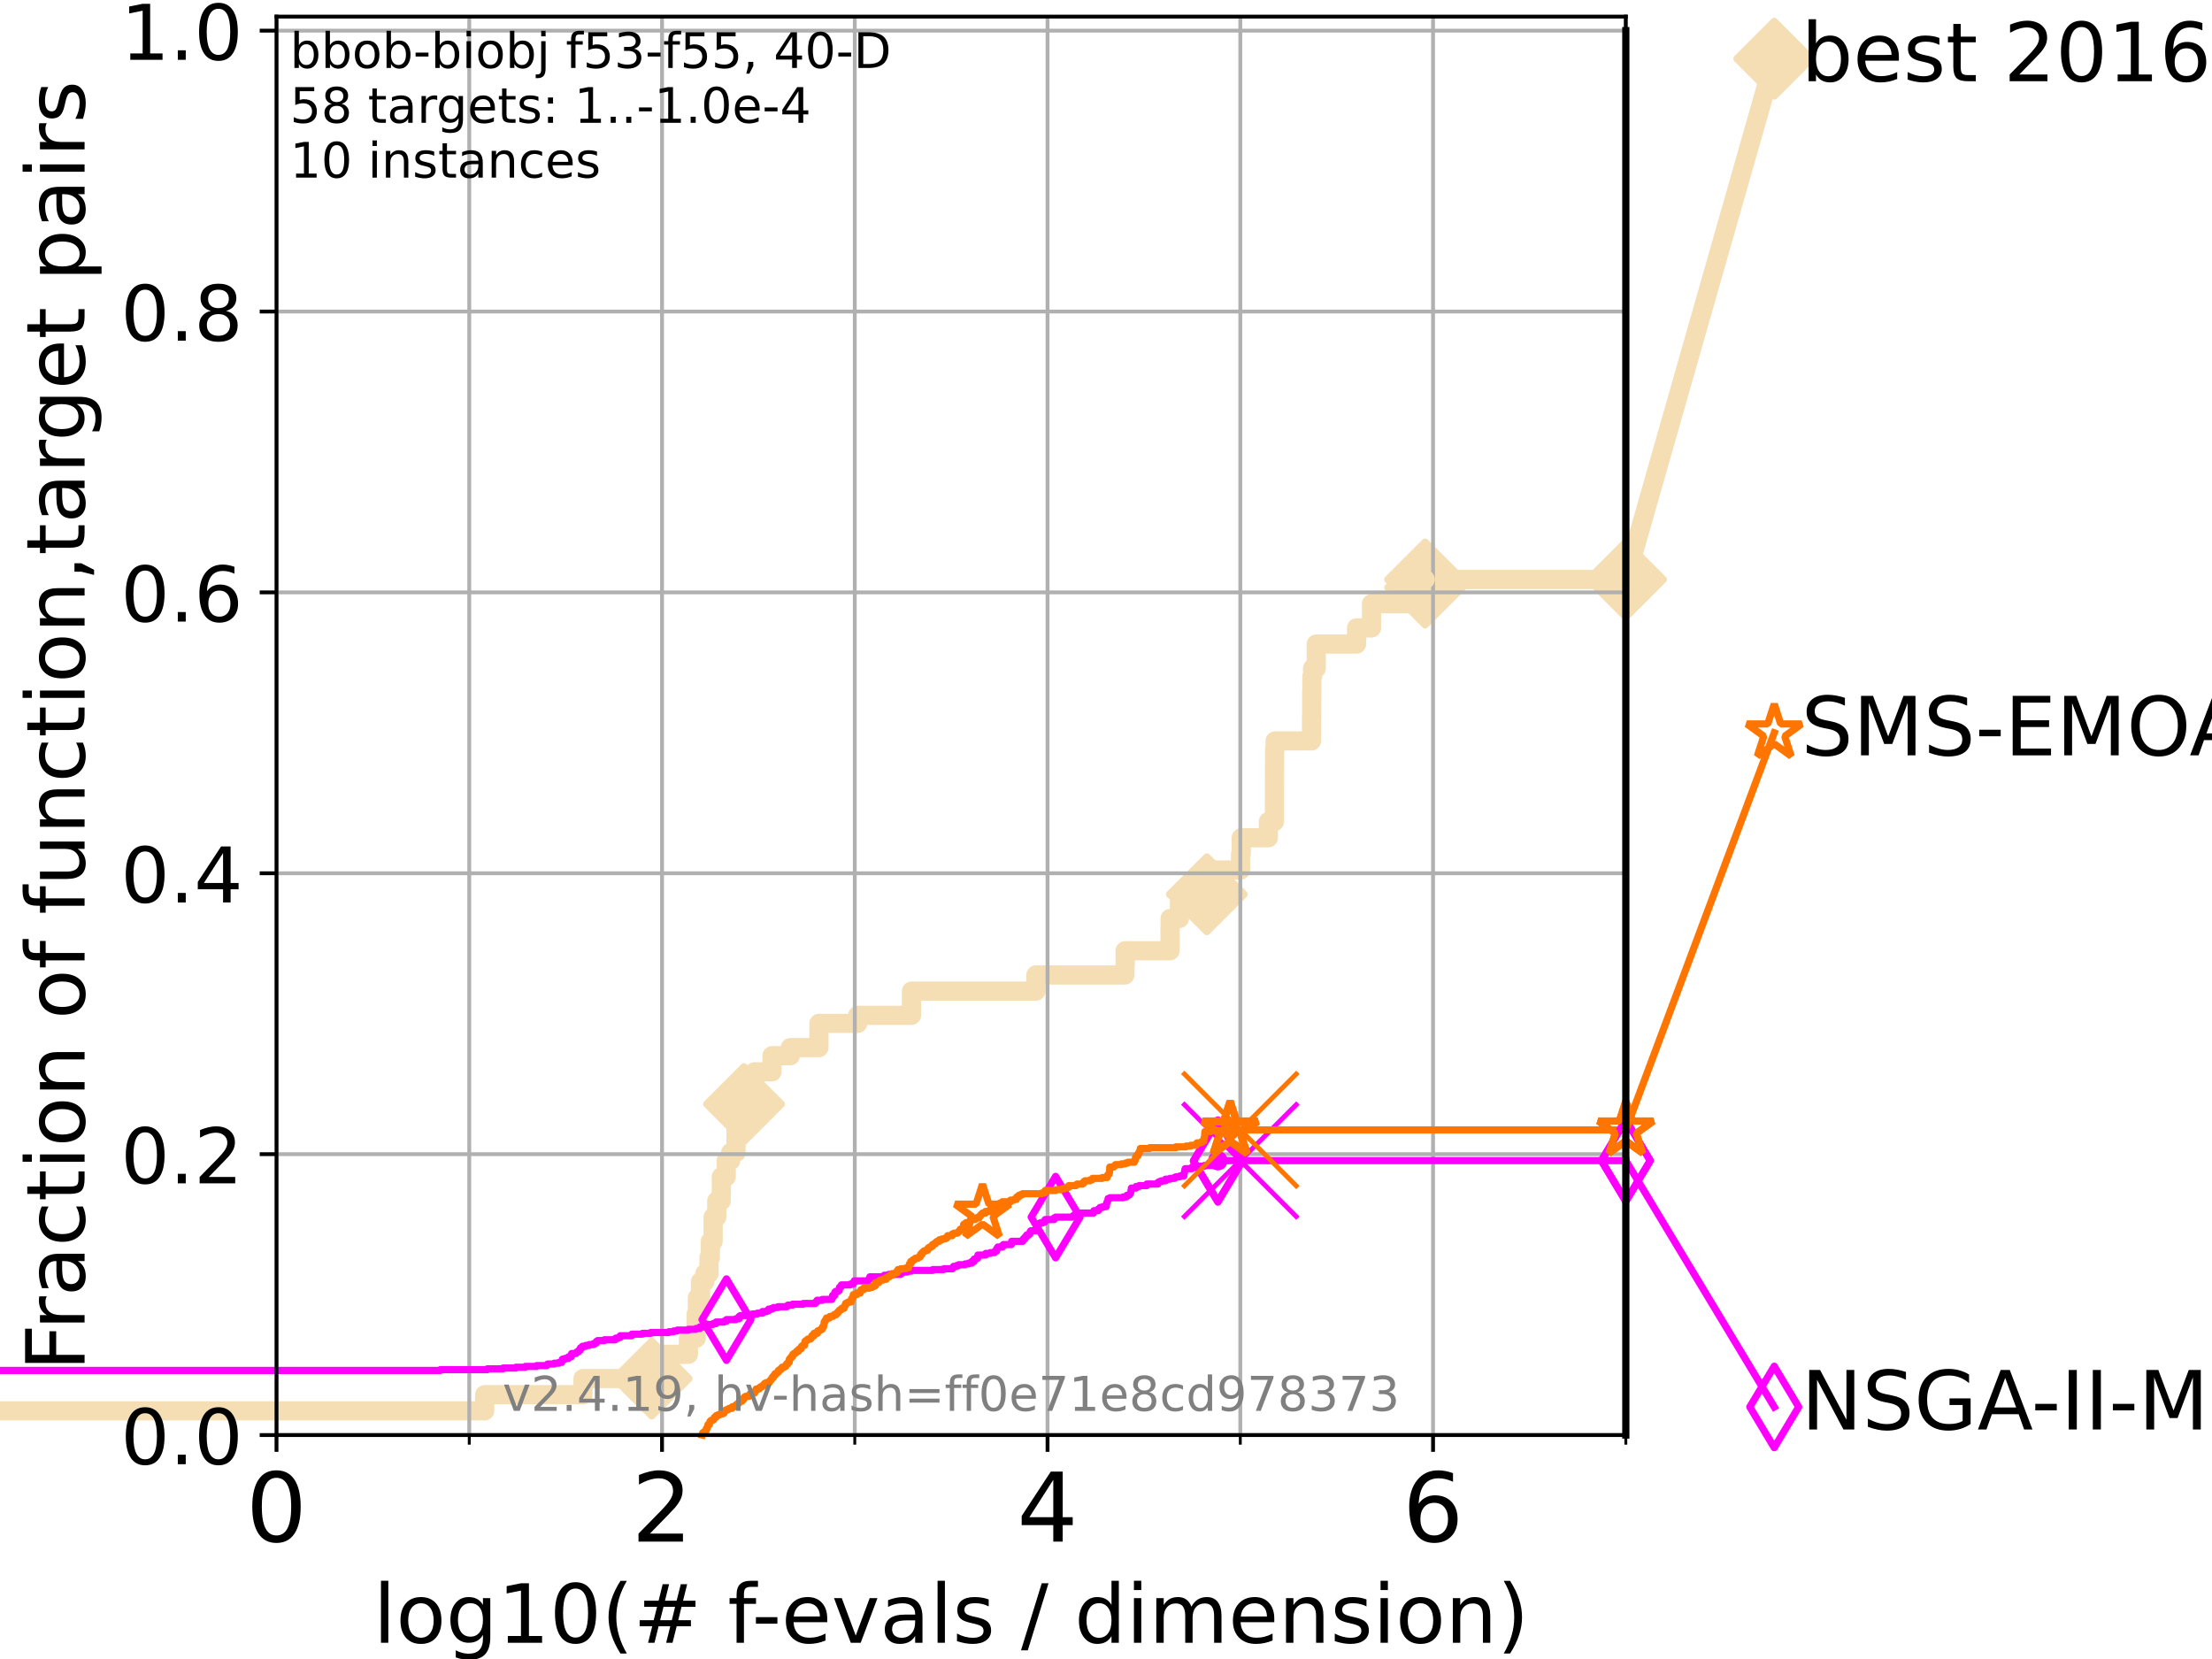 <?xml version="1.0" encoding="utf-8" standalone="no"?>
<!DOCTYPE svg PUBLIC "-//W3C//DTD SVG 1.1//EN"
  "http://www.w3.org/Graphics/SVG/1.1/DTD/svg11.dtd">
<!-- Created with matplotlib (https://matplotlib.org/) -->
<svg height="345.6pt" version="1.1" viewBox="0 0 460.8 345.6" width="460.8pt" xmlns="http://www.w3.org/2000/svg" xmlns:xlink="http://www.w3.org/1999/xlink">
 <defs>
  <style type="text/css">*{stroke-linecap:butt;stroke-linejoin:round;}</style>
 </defs>
 <g id="figure_1">
  <g id="patch_1">
   <path d="M 0 345.6 
L 460.8 345.6 
L 460.8 0 
L 0 0 
z
" style="fill:#ffffff;"/>
  </g>
  <g id="axes_1">
   <g id="patch_2">
    <path d="M 57.6 298.944 
L 338.688 298.944 
L 338.688 3.456 
L 57.6 3.456 
z
" style="fill:#ffffff;"/>
   </g>
   <g id="line2d_1">
    <path d="M -1 293.9 
L 100.971 293.9 
L 100.971 290.537 
L 121.456 290.537 
L 121.456 287.174 
L 135.756 287.174 
L 135.756 285.493 
L 136.509 285.493 
L 136.509 282.13 
L 143.414 282.13 
L 143.414 278.767 
L 145.034 278.767 
L 145.034 273.723 
L 145.273 273.723 
L 145.273 270.36 
L 145.932 270.36 
L 145.932 266.998 
L 146.828 266.998 
L 146.828 265.316 
L 147.693 265.316 
L 147.693 261.953 
L 147.986 261.953 
L 147.986 258.591 
L 148.554 258.591 
L 148.554 253.546 
L 149.314 253.546 
L 149.314 250.184 
L 150.235 250.184 
L 150.235 248.502 
L 150.274 248.502 
L 150.274 245.139 
L 151.288 245.139 
L 151.288 241.777 
L 152.207 241.777 
L 152.207 240.095 
L 153.325 240.095 
L 153.325 235.051 
L 153.445 235.051 
L 153.445 230.007 
L 154.987 230.007 
L 154.987 228.325 
L 157.202 228.325 
L 157.202 223.281 
L 160.819 223.281 
L 160.819 219.919 
L 164.643 219.919 
L 164.643 218.237 
L 170.599 218.237 
L 170.599 213.193 
L 178.663 213.193 
L 178.663 211.512 
L 189.877 211.512 
L 189.877 206.467 
L 215.8 206.467 
L 215.8 203.105 
L 234.334 203.105 
L 234.334 201.423 
L 234.385 201.423 
L 234.385 198.06 
L 243.745 198.06 
L 243.745 193.016 
L 243.756 193.016 
L 243.756 191.335 
L 245.694 191.335 
L 245.694 187.972 
L 248.319 187.972 
L 248.319 186.291 
L 251.407 186.291 
L 251.407 182.928 
L 251.426 182.928 
L 251.426 181.246 
L 258.433 181.246 
L 258.433 177.884 
L 258.572 177.884 
L 258.572 174.521 
L 264.226 174.521 
L 264.226 171.158 
L 265.49 171.158 
L 265.49 166.114 
L 265.497 166.114 
L 265.497 162.751 
L 265.504 162.751 
L 265.504 159.388 
L 265.516 159.388 
L 265.516 156.026 
L 265.624 156.026 
L 265.624 154.344 
L 273.214 154.344 
L 273.214 149.3 
L 273.245 149.3 
L 273.245 144.256 
L 273.291 144.256 
L 273.291 140.893 
L 273.438 140.893 
L 273.438 139.212 
L 274.2 139.212 
L 274.2 134.167 
L 282.602 134.167 
L 282.602 130.805 
L 285.714 130.805 
L 285.714 125.761 
L 296.767 125.761 
L 296.767 122.398 
L 296.875 122.398 
L 296.875 120.716 
L 338.688 120.716 
" style="fill:none;stroke:#f5deb3;stroke-linecap:square;stroke-width:4;"/>
   </g>
   <g id="line2d_2">
    <defs>
     <path d="M 0 7.778 
L 7.778 0 
L 0 -7.778 
L -7.778 0 
z
" id="m49ebd8acfe" style="stroke:#f5deb3;stroke-linejoin:miter;stroke-width:1.5;"/>
    </defs>
    <g>
     <use style="fill:#f5deb3;stroke:#f5deb3;stroke-linejoin:miter;stroke-width:1.5;" x="135.756" xlink:href="#m49ebd8acfe" y="287.174"/>
     <use style="fill:#f5deb3;stroke:#f5deb3;stroke-linejoin:miter;stroke-width:1.5;" x="154.987" xlink:href="#m49ebd8acfe" y="230.007"/>
     <use style="fill:#f5deb3;stroke:#f5deb3;stroke-linejoin:miter;stroke-width:1.5;" x="251.407" xlink:href="#m49ebd8acfe" y="186.291"/>
     <use style="fill:#f5deb3;stroke:#f5deb3;stroke-linejoin:miter;stroke-width:1.5;" x="296.875" xlink:href="#m49ebd8acfe" y="122.398"/>
     <use style="fill:#f5deb3;stroke:#f5deb3;stroke-linejoin:miter;stroke-width:1.5;" x="296.875" xlink:href="#m49ebd8acfe" y="120.716"/>
     <use style="fill:#f5deb3;stroke:#f5deb3;stroke-linejoin:miter;stroke-width:1.5;" x="338.688" xlink:href="#m49ebd8acfe" y="120.716"/>
    </g>
   </g>
   <g id="line2d_3">
    <path style="fill:none;stroke:#f5deb3;stroke-linecap:square;stroke-width:4;"/>
    <g/>
   </g>
   <g id="line2d_4">
    <path d="M 338.688 120.716 
L 369.608 12.233 
" style="fill:none;stroke:#f5deb3;stroke-linecap:square;stroke-width:4;"/>
    <g>
     <use style="fill:#f5deb3;stroke:#f5deb3;stroke-linejoin:miter;stroke-width:1.5;" x="338.688" xlink:href="#m49ebd8acfe" y="120.716"/>
     <use style="fill:#f5deb3;stroke:#f5deb3;stroke-linejoin:miter;stroke-width:1.5;" x="369.608" xlink:href="#m49ebd8acfe" y="12.233"/>
    </g>
   </g>
   <g id="matplotlib.axis_1">
    <g id="xtick_1">
     <g id="line2d_5">
      <path clip-path="url(#p00a690f6de)" d="M 57.6 298.944 
L 57.6 3.456 
" style="fill:none;stroke:#b0b0b0;stroke-linecap:square;stroke-width:0.8;"/>
     </g>
     <g id="line2d_6">
      <defs>
       <path d="M 0 0 
L 0 3.5 
" id="m0f6afef3d6" style="stroke:#000000;stroke-width:0.8;"/>
      </defs>
      <g>
       <use style="stroke:#000000;stroke-width:0.8;" x="57.6" xlink:href="#m0f6afef3d6" y="298.944"/>
      </g>
     </g>
     <g id="text_1">
      <!-- 0 -->
      <g transform="translate(51.237 321.141)scale(0.2 -0.2)">
       <defs>
        <path d="M 31.781 66.406 
Q 24.172 66.406 20.328 58.906 
Q 16.5 51.422 16.5 36.375 
Q 16.5 21.391 20.328 13.891 
Q 24.172 6.391 31.781 6.391 
Q 39.453 6.391 43.281 13.891 
Q 47.125 21.391 47.125 36.375 
Q 47.125 51.422 43.281 58.906 
Q 39.453 66.406 31.781 66.406 
z
M 31.781 74.219 
Q 44.047 74.219 50.516 64.516 
Q 56.984 54.828 56.984 36.375 
Q 56.984 17.969 50.516 8.266 
Q 44.047 -1.422 31.781 -1.422 
Q 19.531 -1.422 13.062 8.266 
Q 6.594 17.969 6.594 36.375 
Q 6.594 54.828 13.062 64.516 
Q 19.531 74.219 31.781 74.219 
z
" id="DejaVuSans-48"/>
       </defs>
       <use xlink:href="#DejaVuSans-48"/>
      </g>
     </g>
    </g>
    <g id="xtick_2">
     <g id="line2d_7">
      <path clip-path="url(#p00a690f6de)" d="M 137.911 298.944 
L 137.911 3.456 
" style="fill:none;stroke:#b0b0b0;stroke-linecap:square;stroke-width:0.8;"/>
     </g>
     <g id="line2d_8">
      <g>
       <use style="stroke:#000000;stroke-width:0.8;" x="137.911" xlink:href="#m0f6afef3d6" y="298.944"/>
      </g>
     </g>
     <g id="text_2">
      <!-- 2 -->
      <g transform="translate(131.548 321.141)scale(0.2 -0.2)">
       <defs>
        <path d="M 19.188 8.297 
L 53.609 8.297 
L 53.609 0 
L 7.328 0 
L 7.328 8.297 
Q 12.938 14.109 22.625 23.891 
Q 32.328 33.688 34.812 36.531 
Q 39.547 41.844 41.422 45.531 
Q 43.312 49.219 43.312 52.781 
Q 43.312 58.594 39.234 62.25 
Q 35.156 65.922 28.609 65.922 
Q 23.969 65.922 18.812 64.312 
Q 13.672 62.703 7.812 59.422 
L 7.812 69.391 
Q 13.766 71.781 18.938 73 
Q 24.125 74.219 28.422 74.219 
Q 39.75 74.219 46.484 68.547 
Q 53.219 62.891 53.219 53.422 
Q 53.219 48.922 51.531 44.891 
Q 49.859 40.875 45.406 35.406 
Q 44.188 33.984 37.641 27.219 
Q 31.109 20.453 19.188 8.297 
z
" id="DejaVuSans-50"/>
       </defs>
       <use xlink:href="#DejaVuSans-50"/>
      </g>
     </g>
    </g>
    <g id="xtick_3">
     <g id="line2d_9">
      <path clip-path="url(#p00a690f6de)" d="M 218.222 298.944 
L 218.222 3.456 
" style="fill:none;stroke:#b0b0b0;stroke-linecap:square;stroke-width:0.8;"/>
     </g>
     <g id="line2d_10">
      <g>
       <use style="stroke:#000000;stroke-width:0.8;" x="218.222" xlink:href="#m0f6afef3d6" y="298.944"/>
      </g>
     </g>
     <g id="text_3">
      <!-- 4 -->
      <g transform="translate(211.859 321.141)scale(0.2 -0.2)">
       <defs>
        <path d="M 37.797 64.312 
L 12.891 25.391 
L 37.797 25.391 
z
M 35.203 72.906 
L 47.609 72.906 
L 47.609 25.391 
L 58.016 25.391 
L 58.016 17.188 
L 47.609 17.188 
L 47.609 0 
L 37.797 0 
L 37.797 17.188 
L 4.891 17.188 
L 4.891 26.703 
z
" id="DejaVuSans-52"/>
       </defs>
       <use xlink:href="#DejaVuSans-52"/>
      </g>
     </g>
    </g>
    <g id="xtick_4">
     <g id="line2d_11">
      <path clip-path="url(#p00a690f6de)" d="M 298.533 298.944 
L 298.533 3.456 
" style="fill:none;stroke:#b0b0b0;stroke-linecap:square;stroke-width:0.8;"/>
     </g>
     <g id="line2d_12">
      <g>
       <use style="stroke:#000000;stroke-width:0.8;" x="298.533" xlink:href="#m0f6afef3d6" y="298.944"/>
      </g>
     </g>
     <g id="text_4">
      <!-- 6 -->
      <g transform="translate(292.17 321.141)scale(0.2 -0.2)">
       <defs>
        <path d="M 33.016 40.375 
Q 26.375 40.375 22.484 35.828 
Q 18.609 31.297 18.609 23.391 
Q 18.609 15.531 22.484 10.953 
Q 26.375 6.391 33.016 6.391 
Q 39.656 6.391 43.531 10.953 
Q 47.406 15.531 47.406 23.391 
Q 47.406 31.297 43.531 35.828 
Q 39.656 40.375 33.016 40.375 
z
M 52.594 71.297 
L 52.594 62.312 
Q 48.875 64.062 45.094 64.984 
Q 41.312 65.922 37.594 65.922 
Q 27.828 65.922 22.672 59.328 
Q 17.531 52.734 16.797 39.406 
Q 19.672 43.656 24.016 45.922 
Q 28.375 48.188 33.594 48.188 
Q 44.578 48.188 50.953 41.516 
Q 57.328 34.859 57.328 23.391 
Q 57.328 12.156 50.688 5.359 
Q 44.047 -1.422 33.016 -1.422 
Q 20.359 -1.422 13.672 8.266 
Q 6.984 17.969 6.984 36.375 
Q 6.984 53.656 15.188 63.938 
Q 23.391 74.219 37.203 74.219 
Q 40.922 74.219 44.703 73.484 
Q 48.484 72.75 52.594 71.297 
z
" id="DejaVuSans-54"/>
       </defs>
       <use xlink:href="#DejaVuSans-54"/>
      </g>
     </g>
    </g>
    <g id="xtick_5">
     <g id="line2d_13">
      <path clip-path="url(#p00a690f6de)" d="M 97.755 298.944 
L 97.755 3.456 
" style="fill:none;stroke:#b0b0b0;stroke-linecap:square;stroke-width:0.8;"/>
     </g>
     <g id="line2d_14">
      <defs>
       <path d="M 0 0 
L 0 2 
" id="meda44639ea" style="stroke:#000000;stroke-width:0.6;"/>
      </defs>
      <g>
       <use style="stroke:#000000;stroke-width:0.6;" x="97.755" xlink:href="#meda44639ea" y="298.944"/>
      </g>
     </g>
    </g>
    <g id="xtick_6">
     <g id="line2d_15">
      <path clip-path="url(#p00a690f6de)" d="M 178.066 298.944 
L 178.066 3.456 
" style="fill:none;stroke:#b0b0b0;stroke-linecap:square;stroke-width:0.8;"/>
     </g>
     <g id="line2d_16">
      <g>
       <use style="stroke:#000000;stroke-width:0.6;" x="178.066" xlink:href="#meda44639ea" y="298.944"/>
      </g>
     </g>
    </g>
    <g id="xtick_7">
     <g id="line2d_17">
      <path clip-path="url(#p00a690f6de)" d="M 258.377 298.944 
L 258.377 3.456 
" style="fill:none;stroke:#b0b0b0;stroke-linecap:square;stroke-width:0.8;"/>
     </g>
     <g id="line2d_18">
      <g>
       <use style="stroke:#000000;stroke-width:0.6;" x="258.377" xlink:href="#meda44639ea" y="298.944"/>
      </g>
     </g>
    </g>
    <g id="xtick_8">
     <g id="line2d_19">
      <path clip-path="url(#p00a690f6de)" d="M 338.688 298.944 
L 338.688 3.456 
" style="fill:none;stroke:#b0b0b0;stroke-linecap:square;stroke-width:0.8;"/>
     </g>
     <g id="line2d_20">
      <g>
       <use style="stroke:#000000;stroke-width:0.6;" x="338.688" xlink:href="#meda44639ea" y="298.944"/>
      </g>
     </g>
    </g>
    <g id="text_5">
     <!-- log10(# f-evals / dimension) -->
     <g transform="translate(77.764 342.218)scale(0.17 -0.17)">
      <defs>
       <path d="M 9.422 75.984 
L 18.406 75.984 
L 18.406 0 
L 9.422 0 
z
" id="DejaVuSans-108"/>
       <path d="M 30.609 48.391 
Q 23.391 48.391 19.188 42.75 
Q 14.984 37.109 14.984 27.297 
Q 14.984 17.484 19.156 11.844 
Q 23.344 6.203 30.609 6.203 
Q 37.797 6.203 41.984 11.859 
Q 46.188 17.531 46.188 27.297 
Q 46.188 37.016 41.984 42.703 
Q 37.797 48.391 30.609 48.391 
z
M 30.609 56 
Q 42.328 56 49.016 48.375 
Q 55.719 40.766 55.719 27.297 
Q 55.719 13.875 49.016 6.219 
Q 42.328 -1.422 30.609 -1.422 
Q 18.844 -1.422 12.172 6.219 
Q 5.516 13.875 5.516 27.297 
Q 5.516 40.766 12.172 48.375 
Q 18.844 56 30.609 56 
z
" id="DejaVuSans-111"/>
       <path d="M 45.406 27.984 
Q 45.406 37.75 41.375 43.109 
Q 37.359 48.484 30.078 48.484 
Q 22.859 48.484 18.828 43.109 
Q 14.797 37.75 14.797 27.984 
Q 14.797 18.266 18.828 12.891 
Q 22.859 7.516 30.078 7.516 
Q 37.359 7.516 41.375 12.891 
Q 45.406 18.266 45.406 27.984 
z
M 54.391 6.781 
Q 54.391 -7.172 48.188 -13.984 
Q 42 -20.797 29.203 -20.797 
Q 24.469 -20.797 20.266 -20.094 
Q 16.062 -19.391 12.109 -17.922 
L 12.109 -9.188 
Q 16.062 -11.328 19.922 -12.344 
Q 23.781 -13.375 27.781 -13.375 
Q 36.625 -13.375 41.016 -8.766 
Q 45.406 -4.156 45.406 5.172 
L 45.406 9.625 
Q 42.625 4.781 38.281 2.391 
Q 33.938 0 27.875 0 
Q 17.828 0 11.672 7.656 
Q 5.516 15.328 5.516 27.984 
Q 5.516 40.672 11.672 48.328 
Q 17.828 56 27.875 56 
Q 33.938 56 38.281 53.609 
Q 42.625 51.219 45.406 46.391 
L 45.406 54.688 
L 54.391 54.688 
z
" id="DejaVuSans-103"/>
       <path d="M 12.406 8.297 
L 28.516 8.297 
L 28.516 63.922 
L 10.984 60.406 
L 10.984 69.391 
L 28.422 72.906 
L 38.281 72.906 
L 38.281 8.297 
L 54.391 8.297 
L 54.391 0 
L 12.406 0 
z
" id="DejaVuSans-49"/>
       <path d="M 31 75.875 
Q 24.469 64.656 21.281 53.656 
Q 18.109 42.672 18.109 31.391 
Q 18.109 20.125 21.312 9.062 
Q 24.516 -2 31 -13.188 
L 23.188 -13.188 
Q 15.875 -1.703 12.234 9.375 
Q 8.594 20.453 8.594 31.391 
Q 8.594 42.281 12.203 53.312 
Q 15.828 64.359 23.188 75.875 
z
" id="DejaVuSans-40"/>
       <path d="M 51.125 44 
L 36.922 44 
L 32.812 27.688 
L 47.125 27.688 
z
M 43.797 71.781 
L 38.719 51.516 
L 52.984 51.516 
L 58.109 71.781 
L 65.922 71.781 
L 60.891 51.516 
L 76.125 51.516 
L 76.125 44 
L 58.984 44 
L 54.984 27.688 
L 70.516 27.688 
L 70.516 20.219 
L 53.078 20.219 
L 48 0 
L 40.188 0 
L 45.219 20.219 
L 30.906 20.219 
L 25.875 0 
L 18.016 0 
L 23.094 20.219 
L 7.719 20.219 
L 7.719 27.688 
L 24.906 27.688 
L 29 44 
L 13.281 44 
L 13.281 51.516 
L 30.906 51.516 
L 35.891 71.781 
z
" id="DejaVuSans-35"/>
       <path id="DejaVuSans-32"/>
       <path d="M 37.109 75.984 
L 37.109 68.5 
L 28.516 68.5 
Q 23.688 68.5 21.797 66.547 
Q 19.922 64.594 19.922 59.516 
L 19.922 54.688 
L 34.719 54.688 
L 34.719 47.703 
L 19.922 47.703 
L 19.922 0 
L 10.891 0 
L 10.891 47.703 
L 2.297 47.703 
L 2.297 54.688 
L 10.891 54.688 
L 10.891 58.5 
Q 10.891 67.625 15.141 71.797 
Q 19.391 75.984 28.609 75.984 
z
" id="DejaVuSans-102"/>
       <path d="M 4.891 31.391 
L 31.203 31.391 
L 31.203 23.391 
L 4.891 23.391 
z
" id="DejaVuSans-45"/>
       <path d="M 56.203 29.594 
L 56.203 25.203 
L 14.891 25.203 
Q 15.484 15.922 20.484 11.062 
Q 25.484 6.203 34.422 6.203 
Q 39.594 6.203 44.453 7.469 
Q 49.312 8.734 54.109 11.281 
L 54.109 2.781 
Q 49.266 0.734 44.188 -0.344 
Q 39.109 -1.422 33.891 -1.422 
Q 20.797 -1.422 13.156 6.188 
Q 5.516 13.812 5.516 26.812 
Q 5.516 40.234 12.766 48.109 
Q 20.016 56 32.328 56 
Q 43.359 56 49.781 48.891 
Q 56.203 41.797 56.203 29.594 
z
M 47.219 32.234 
Q 47.125 39.594 43.094 43.984 
Q 39.062 48.391 32.422 48.391 
Q 24.906 48.391 20.391 44.141 
Q 15.875 39.891 15.188 32.172 
z
" id="DejaVuSans-101"/>
       <path d="M 2.984 54.688 
L 12.5 54.688 
L 29.594 8.797 
L 46.688 54.688 
L 56.203 54.688 
L 35.688 0 
L 23.484 0 
z
" id="DejaVuSans-118"/>
       <path d="M 34.281 27.484 
Q 23.391 27.484 19.188 25 
Q 14.984 22.516 14.984 16.5 
Q 14.984 11.719 18.141 8.906 
Q 21.297 6.109 26.703 6.109 
Q 34.188 6.109 38.703 11.406 
Q 43.219 16.703 43.219 25.484 
L 43.219 27.484 
z
M 52.203 31.203 
L 52.203 0 
L 43.219 0 
L 43.219 8.297 
Q 40.141 3.328 35.547 0.953 
Q 30.953 -1.422 24.312 -1.422 
Q 15.922 -1.422 10.953 3.297 
Q 6 8.016 6 15.922 
Q 6 25.141 12.172 29.828 
Q 18.359 34.516 30.609 34.516 
L 43.219 34.516 
L 43.219 35.406 
Q 43.219 41.609 39.141 45 
Q 35.062 48.391 27.688 48.391 
Q 23 48.391 18.547 47.266 
Q 14.109 46.141 10.016 43.891 
L 10.016 52.203 
Q 14.938 54.109 19.578 55.047 
Q 24.219 56 28.609 56 
Q 40.484 56 46.344 49.844 
Q 52.203 43.703 52.203 31.203 
z
" id="DejaVuSans-97"/>
       <path d="M 44.281 53.078 
L 44.281 44.578 
Q 40.484 46.531 36.375 47.5 
Q 32.281 48.484 27.875 48.484 
Q 21.188 48.484 17.844 46.438 
Q 14.5 44.391 14.5 40.281 
Q 14.5 37.156 16.891 35.375 
Q 19.281 33.594 26.516 31.984 
L 29.594 31.297 
Q 39.156 29.25 43.188 25.516 
Q 47.219 21.781 47.219 15.094 
Q 47.219 7.469 41.188 3.016 
Q 35.156 -1.422 24.609 -1.422 
Q 20.219 -1.422 15.453 -0.562 
Q 10.688 0.297 5.422 2 
L 5.422 11.281 
Q 10.406 8.688 15.234 7.391 
Q 20.062 6.109 24.812 6.109 
Q 31.156 6.109 34.562 8.281 
Q 37.984 10.453 37.984 14.406 
Q 37.984 18.062 35.516 20.016 
Q 33.062 21.969 24.703 23.781 
L 21.578 24.516 
Q 13.234 26.266 9.516 29.906 
Q 5.812 33.547 5.812 39.891 
Q 5.812 47.609 11.281 51.797 
Q 16.75 56 26.812 56 
Q 31.781 56 36.172 55.266 
Q 40.578 54.547 44.281 53.078 
z
" id="DejaVuSans-115"/>
       <path d="M 25.391 72.906 
L 33.688 72.906 
L 8.297 -9.281 
L 0 -9.281 
z
" id="DejaVuSans-47"/>
       <path d="M 45.406 46.391 
L 45.406 75.984 
L 54.391 75.984 
L 54.391 0 
L 45.406 0 
L 45.406 8.203 
Q 42.578 3.328 38.25 0.953 
Q 33.938 -1.422 27.875 -1.422 
Q 17.969 -1.422 11.734 6.484 
Q 5.516 14.406 5.516 27.297 
Q 5.516 40.188 11.734 48.094 
Q 17.969 56 27.875 56 
Q 33.938 56 38.25 53.625 
Q 42.578 51.266 45.406 46.391 
z
M 14.797 27.297 
Q 14.797 17.391 18.875 11.75 
Q 22.953 6.109 30.078 6.109 
Q 37.203 6.109 41.297 11.75 
Q 45.406 17.391 45.406 27.297 
Q 45.406 37.203 41.297 42.844 
Q 37.203 48.484 30.078 48.484 
Q 22.953 48.484 18.875 42.844 
Q 14.797 37.203 14.797 27.297 
z
" id="DejaVuSans-100"/>
       <path d="M 9.422 54.688 
L 18.406 54.688 
L 18.406 0 
L 9.422 0 
z
M 9.422 75.984 
L 18.406 75.984 
L 18.406 64.594 
L 9.422 64.594 
z
" id="DejaVuSans-105"/>
       <path d="M 52 44.188 
Q 55.375 50.25 60.062 53.125 
Q 64.75 56 71.094 56 
Q 79.641 56 84.281 50.016 
Q 88.922 44.047 88.922 33.016 
L 88.922 0 
L 79.891 0 
L 79.891 32.719 
Q 79.891 40.578 77.094 44.375 
Q 74.312 48.188 68.609 48.188 
Q 61.625 48.188 57.562 43.547 
Q 53.516 38.922 53.516 30.906 
L 53.516 0 
L 44.484 0 
L 44.484 32.719 
Q 44.484 40.625 41.703 44.406 
Q 38.922 48.188 33.109 48.188 
Q 26.219 48.188 22.156 43.531 
Q 18.109 38.875 18.109 30.906 
L 18.109 0 
L 9.078 0 
L 9.078 54.688 
L 18.109 54.688 
L 18.109 46.188 
Q 21.188 51.219 25.484 53.609 
Q 29.781 56 35.688 56 
Q 41.656 56 45.828 52.969 
Q 50 49.953 52 44.188 
z
" id="DejaVuSans-109"/>
       <path d="M 54.891 33.016 
L 54.891 0 
L 45.906 0 
L 45.906 32.719 
Q 45.906 40.484 42.875 44.328 
Q 39.844 48.188 33.797 48.188 
Q 26.516 48.188 22.312 43.547 
Q 18.109 38.922 18.109 30.906 
L 18.109 0 
L 9.078 0 
L 9.078 54.688 
L 18.109 54.688 
L 18.109 46.188 
Q 21.344 51.125 25.703 53.562 
Q 30.078 56 35.797 56 
Q 45.219 56 50.047 50.172 
Q 54.891 44.344 54.891 33.016 
z
" id="DejaVuSans-110"/>
       <path d="M 8.016 75.875 
L 15.828 75.875 
Q 23.141 64.359 26.781 53.312 
Q 30.422 42.281 30.422 31.391 
Q 30.422 20.453 26.781 9.375 
Q 23.141 -1.703 15.828 -13.188 
L 8.016 -13.188 
Q 14.5 -2 17.703 9.062 
Q 20.906 20.125 20.906 31.391 
Q 20.906 42.672 17.703 53.656 
Q 14.5 64.656 8.016 75.875 
z
" id="DejaVuSans-41"/>
      </defs>
      <use xlink:href="#DejaVuSans-108"/>
      <use x="27.783" xlink:href="#DejaVuSans-111"/>
      <use x="88.965" xlink:href="#DejaVuSans-103"/>
      <use x="152.441" xlink:href="#DejaVuSans-49"/>
      <use x="216.064" xlink:href="#DejaVuSans-48"/>
      <use x="279.688" xlink:href="#DejaVuSans-40"/>
      <use x="318.701" xlink:href="#DejaVuSans-35"/>
      <use x="402.49" xlink:href="#DejaVuSans-32"/>
      <use x="434.277" xlink:href="#DejaVuSans-102"/>
      <use x="463.982" xlink:href="#DejaVuSans-45"/>
      <use x="500.066" xlink:href="#DejaVuSans-101"/>
      <use x="561.59" xlink:href="#DejaVuSans-118"/>
      <use x="620.77" xlink:href="#DejaVuSans-97"/>
      <use x="682.049" xlink:href="#DejaVuSans-108"/>
      <use x="709.832" xlink:href="#DejaVuSans-115"/>
      <use x="761.932" xlink:href="#DejaVuSans-32"/>
      <use x="793.719" xlink:href="#DejaVuSans-47"/>
      <use x="827.41" xlink:href="#DejaVuSans-32"/>
      <use x="859.197" xlink:href="#DejaVuSans-100"/>
      <use x="922.674" xlink:href="#DejaVuSans-105"/>
      <use x="950.457" xlink:href="#DejaVuSans-109"/>
      <use x="1047.869" xlink:href="#DejaVuSans-101"/>
      <use x="1109.393" xlink:href="#DejaVuSans-110"/>
      <use x="1172.771" xlink:href="#DejaVuSans-115"/>
      <use x="1224.871" xlink:href="#DejaVuSans-105"/>
      <use x="1252.654" xlink:href="#DejaVuSans-111"/>
      <use x="1313.836" xlink:href="#DejaVuSans-110"/>
      <use x="1377.215" xlink:href="#DejaVuSans-41"/>
     </g>
    </g>
   </g>
   <g id="matplotlib.axis_2">
    <g id="ytick_1">
     <g id="line2d_21">
      <path clip-path="url(#p00a690f6de)" d="M 57.6 298.944 
L 338.688 298.944 
" style="fill:none;stroke:#b0b0b0;stroke-linecap:square;stroke-width:0.8;"/>
     </g>
     <g id="line2d_22">
      <defs>
       <path d="M 0 0 
L -3.5 0 
" id="mf74f724610" style="stroke:#000000;stroke-width:0.8;"/>
      </defs>
      <g>
       <use style="stroke:#000000;stroke-width:0.8;" x="57.6" xlink:href="#mf74f724610" y="298.944"/>
      </g>
     </g>
     <g id="text_6">
      <!-- 0.0 -->
      <g transform="translate(25.155 305.023)scale(0.16 -0.16)">
       <defs>
        <path d="M 10.688 12.406 
L 21 12.406 
L 21 0 
L 10.688 0 
z
" id="DejaVuSans-46"/>
       </defs>
       <use xlink:href="#DejaVuSans-48"/>
       <use x="63.623" xlink:href="#DejaVuSans-46"/>
       <use x="95.41" xlink:href="#DejaVuSans-48"/>
      </g>
     </g>
    </g>
    <g id="ytick_2">
     <g id="line2d_23">
      <path clip-path="url(#p00a690f6de)" d="M 57.6 240.432 
L 338.688 240.432 
" style="fill:none;stroke:#b0b0b0;stroke-linecap:square;stroke-width:0.8;"/>
     </g>
     <g id="line2d_24">
      <g>
       <use style="stroke:#000000;stroke-width:0.8;" x="57.6" xlink:href="#mf74f724610" y="240.432"/>
      </g>
     </g>
     <g id="text_7">
      <!-- 0.2 -->
      <g transform="translate(25.155 246.51)scale(0.16 -0.16)">
       <use xlink:href="#DejaVuSans-48"/>
       <use x="63.623" xlink:href="#DejaVuSans-46"/>
       <use x="95.41" xlink:href="#DejaVuSans-50"/>
      </g>
     </g>
    </g>
    <g id="ytick_3">
     <g id="line2d_25">
      <path clip-path="url(#p00a690f6de)" d="M 57.6 181.919 
L 338.688 181.919 
" style="fill:none;stroke:#b0b0b0;stroke-linecap:square;stroke-width:0.8;"/>
     </g>
     <g id="line2d_26">
      <g>
       <use style="stroke:#000000;stroke-width:0.8;" x="57.6" xlink:href="#mf74f724610" y="181.919"/>
      </g>
     </g>
     <g id="text_8">
      <!-- 0.4 -->
      <g transform="translate(25.155 187.998)scale(0.16 -0.16)">
       <use xlink:href="#DejaVuSans-48"/>
       <use x="63.623" xlink:href="#DejaVuSans-46"/>
       <use x="95.41" xlink:href="#DejaVuSans-52"/>
      </g>
     </g>
    </g>
    <g id="ytick_4">
     <g id="line2d_27">
      <path clip-path="url(#p00a690f6de)" d="M 57.6 123.407 
L 338.688 123.407 
" style="fill:none;stroke:#b0b0b0;stroke-linecap:square;stroke-width:0.8;"/>
     </g>
     <g id="line2d_28">
      <g>
       <use style="stroke:#000000;stroke-width:0.8;" x="57.6" xlink:href="#mf74f724610" y="123.407"/>
      </g>
     </g>
     <g id="text_9">
      <!-- 0.6 -->
      <g transform="translate(25.155 129.485)scale(0.16 -0.16)">
       <use xlink:href="#DejaVuSans-48"/>
       <use x="63.623" xlink:href="#DejaVuSans-46"/>
       <use x="95.41" xlink:href="#DejaVuSans-54"/>
      </g>
     </g>
    </g>
    <g id="ytick_5">
     <g id="line2d_29">
      <path clip-path="url(#p00a690f6de)" d="M 57.6 64.894 
L 338.688 64.894 
" style="fill:none;stroke:#b0b0b0;stroke-linecap:square;stroke-width:0.8;"/>
     </g>
     <g id="line2d_30">
      <g>
       <use style="stroke:#000000;stroke-width:0.8;" x="57.6" xlink:href="#mf74f724610" y="64.894"/>
      </g>
     </g>
     <g id="text_10">
      <!-- 0.8 -->
      <g transform="translate(25.155 70.973)scale(0.16 -0.16)">
       <defs>
        <path d="M 31.781 34.625 
Q 24.75 34.625 20.719 30.859 
Q 16.703 27.094 16.703 20.516 
Q 16.703 13.922 20.719 10.156 
Q 24.75 6.391 31.781 6.391 
Q 38.812 6.391 42.859 10.172 
Q 46.922 13.969 46.922 20.516 
Q 46.922 27.094 42.891 30.859 
Q 38.875 34.625 31.781 34.625 
z
M 21.922 38.812 
Q 15.578 40.375 12.031 44.719 
Q 8.5 49.078 8.5 55.328 
Q 8.5 64.062 14.719 69.141 
Q 20.953 74.219 31.781 74.219 
Q 42.672 74.219 48.875 69.141 
Q 55.078 64.062 55.078 55.328 
Q 55.078 49.078 51.531 44.719 
Q 48 40.375 41.703 38.812 
Q 48.828 37.156 52.797 32.312 
Q 56.781 27.484 56.781 20.516 
Q 56.781 9.906 50.312 4.234 
Q 43.844 -1.422 31.781 -1.422 
Q 19.734 -1.422 13.25 4.234 
Q 6.781 9.906 6.781 20.516 
Q 6.781 27.484 10.781 32.312 
Q 14.797 37.156 21.922 38.812 
z
M 18.312 54.391 
Q 18.312 48.734 21.844 45.562 
Q 25.391 42.391 31.781 42.391 
Q 38.141 42.391 41.719 45.562 
Q 45.312 48.734 45.312 54.391 
Q 45.312 60.062 41.719 63.234 
Q 38.141 66.406 31.781 66.406 
Q 25.391 66.406 21.844 63.234 
Q 18.312 60.062 18.312 54.391 
z
" id="DejaVuSans-56"/>
       </defs>
       <use xlink:href="#DejaVuSans-48"/>
       <use x="63.623" xlink:href="#DejaVuSans-46"/>
       <use x="95.41" xlink:href="#DejaVuSans-56"/>
      </g>
     </g>
    </g>
    <g id="ytick_6">
     <g id="line2d_31">
      <path clip-path="url(#p00a690f6de)" d="M 57.6 6.382 
L 338.688 6.382 
" style="fill:none;stroke:#b0b0b0;stroke-linecap:square;stroke-width:0.8;"/>
     </g>
     <g id="line2d_32">
      <g>
       <use style="stroke:#000000;stroke-width:0.8;" x="57.6" xlink:href="#mf74f724610" y="6.382"/>
      </g>
     </g>
     <g id="text_11">
      <!-- 1.0 -->
      <g transform="translate(25.155 12.46)scale(0.16 -0.16)">
       <use xlink:href="#DejaVuSans-49"/>
       <use x="63.623" xlink:href="#DejaVuSans-46"/>
       <use x="95.41" xlink:href="#DejaVuSans-48"/>
      </g>
     </g>
    </g>
    <g id="text_12">
     <!-- Fraction of function,target pairs -->
     <g transform="translate(17.62 285.585)rotate(-90)scale(0.17 -0.17)">
      <defs>
       <path d="M 9.812 72.906 
L 51.703 72.906 
L 51.703 64.594 
L 19.672 64.594 
L 19.672 43.109 
L 48.578 43.109 
L 48.578 34.812 
L 19.672 34.812 
L 19.672 0 
L 9.812 0 
z
" id="DejaVuSans-70"/>
       <path d="M 41.109 46.297 
Q 39.594 47.172 37.812 47.578 
Q 36.031 48 33.891 48 
Q 26.266 48 22.188 43.047 
Q 18.109 38.094 18.109 28.812 
L 18.109 0 
L 9.078 0 
L 9.078 54.688 
L 18.109 54.688 
L 18.109 46.188 
Q 20.953 51.172 25.484 53.578 
Q 30.031 56 36.531 56 
Q 37.453 56 38.578 55.875 
Q 39.703 55.766 41.062 55.516 
z
" id="DejaVuSans-114"/>
       <path d="M 48.781 52.594 
L 48.781 44.188 
Q 44.969 46.297 41.141 47.344 
Q 37.312 48.391 33.406 48.391 
Q 24.656 48.391 19.812 42.844 
Q 14.984 37.312 14.984 27.297 
Q 14.984 17.281 19.812 11.734 
Q 24.656 6.203 33.406 6.203 
Q 37.312 6.203 41.141 7.25 
Q 44.969 8.297 48.781 10.406 
L 48.781 2.094 
Q 45.016 0.344 40.984 -0.531 
Q 36.969 -1.422 32.422 -1.422 
Q 20.062 -1.422 12.781 6.344 
Q 5.516 14.109 5.516 27.297 
Q 5.516 40.672 12.859 48.328 
Q 20.219 56 33.016 56 
Q 37.156 56 41.109 55.141 
Q 45.062 54.297 48.781 52.594 
z
" id="DejaVuSans-99"/>
       <path d="M 18.312 70.219 
L 18.312 54.688 
L 36.812 54.688 
L 36.812 47.703 
L 18.312 47.703 
L 18.312 18.016 
Q 18.312 11.328 20.141 9.422 
Q 21.969 7.516 27.594 7.516 
L 36.812 7.516 
L 36.812 0 
L 27.594 0 
Q 17.188 0 13.234 3.875 
Q 9.281 7.766 9.281 18.016 
L 9.281 47.703 
L 2.688 47.703 
L 2.688 54.688 
L 9.281 54.688 
L 9.281 70.219 
z
" id="DejaVuSans-116"/>
       <path d="M 8.5 21.578 
L 8.5 54.688 
L 17.484 54.688 
L 17.484 21.922 
Q 17.484 14.156 20.5 10.266 
Q 23.531 6.391 29.594 6.391 
Q 36.859 6.391 41.078 11.031 
Q 45.312 15.672 45.312 23.688 
L 45.312 54.688 
L 54.297 54.688 
L 54.297 0 
L 45.312 0 
L 45.312 8.406 
Q 42.047 3.422 37.719 1 
Q 33.406 -1.422 27.688 -1.422 
Q 18.266 -1.422 13.375 4.438 
Q 8.5 10.297 8.5 21.578 
z
M 31.109 56 
z
" id="DejaVuSans-117"/>
       <path d="M 11.719 12.406 
L 22.016 12.406 
L 22.016 4 
L 14.016 -11.625 
L 7.719 -11.625 
L 11.719 4 
z
" id="DejaVuSans-44"/>
       <path d="M 18.109 8.203 
L 18.109 -20.797 
L 9.078 -20.797 
L 9.078 54.688 
L 18.109 54.688 
L 18.109 46.391 
Q 20.953 51.266 25.266 53.625 
Q 29.594 56 35.594 56 
Q 45.562 56 51.781 48.094 
Q 58.016 40.188 58.016 27.297 
Q 58.016 14.406 51.781 6.484 
Q 45.562 -1.422 35.594 -1.422 
Q 29.594 -1.422 25.266 0.953 
Q 20.953 3.328 18.109 8.203 
z
M 48.688 27.297 
Q 48.688 37.203 44.609 42.844 
Q 40.531 48.484 33.406 48.484 
Q 26.266 48.484 22.188 42.844 
Q 18.109 37.203 18.109 27.297 
Q 18.109 17.391 22.188 11.75 
Q 26.266 6.109 33.406 6.109 
Q 40.531 6.109 44.609 11.75 
Q 48.688 17.391 48.688 27.297 
z
" id="DejaVuSans-112"/>
      </defs>
      <use xlink:href="#DejaVuSans-70"/>
      <use x="50.27" xlink:href="#DejaVuSans-114"/>
      <use x="91.383" xlink:href="#DejaVuSans-97"/>
      <use x="152.662" xlink:href="#DejaVuSans-99"/>
      <use x="207.643" xlink:href="#DejaVuSans-116"/>
      <use x="246.852" xlink:href="#DejaVuSans-105"/>
      <use x="274.635" xlink:href="#DejaVuSans-111"/>
      <use x="335.816" xlink:href="#DejaVuSans-110"/>
      <use x="399.195" xlink:href="#DejaVuSans-32"/>
      <use x="430.982" xlink:href="#DejaVuSans-111"/>
      <use x="492.164" xlink:href="#DejaVuSans-102"/>
      <use x="527.369" xlink:href="#DejaVuSans-32"/>
      <use x="559.156" xlink:href="#DejaVuSans-102"/>
      <use x="594.361" xlink:href="#DejaVuSans-117"/>
      <use x="657.74" xlink:href="#DejaVuSans-110"/>
      <use x="721.119" xlink:href="#DejaVuSans-99"/>
      <use x="776.1" xlink:href="#DejaVuSans-116"/>
      <use x="815.309" xlink:href="#DejaVuSans-105"/>
      <use x="843.092" xlink:href="#DejaVuSans-111"/>
      <use x="904.273" xlink:href="#DejaVuSans-110"/>
      <use x="967.652" xlink:href="#DejaVuSans-44"/>
      <use x="999.439" xlink:href="#DejaVuSans-116"/>
      <use x="1038.648" xlink:href="#DejaVuSans-97"/>
      <use x="1099.928" xlink:href="#DejaVuSans-114"/>
      <use x="1139.291" xlink:href="#DejaVuSans-103"/>
      <use x="1202.768" xlink:href="#DejaVuSans-101"/>
      <use x="1264.291" xlink:href="#DejaVuSans-116"/>
      <use x="1303.5" xlink:href="#DejaVuSans-32"/>
      <use x="1335.287" xlink:href="#DejaVuSans-112"/>
      <use x="1398.764" xlink:href="#DejaVuSans-97"/>
      <use x="1460.043" xlink:href="#DejaVuSans-105"/>
      <use x="1487.826" xlink:href="#DejaVuSans-114"/>
      <use x="1528.939" xlink:href="#DejaVuSans-115"/>
     </g>
    </g>
   </g>
   <g id="line2d_33">
    <defs>
     <path d="M 0 1.5 
C 0.398 1.5 0.779 1.342 1.061 1.061 
C 1.342 0.779 1.5 0.398 1.5 0 
C 1.5 -0.398 1.342 -0.779 1.061 -1.061 
C 0.779 -1.342 0.398 -1.5 0 -1.5 
C -0.398 -1.5 -0.779 -1.342 -1.061 -1.061 
C -1.342 -0.779 -1.5 -0.398 -1.5 0 
C -1.5 0.398 -1.342 0.779 -1.061 1.061 
C -0.779 1.342 -0.398 1.5 0 1.5 
z
" id="me3e3be7463" style="stroke:#f5deb3;"/>
    </defs>
    <g>
     <use style="fill:#f5deb3;stroke:#f5deb3;" x="296.875" xlink:href="#me3e3be7463" y="120.716"/>
     <use style="fill:#f5deb3;stroke:#f5deb3;" x="296.875" xlink:href="#me3e3be7463" y="120.716"/>
    </g>
   </g>
   <g id="line2d_34">
    <defs>
     <path d="M 0 1.5 
C 0.398 1.5 0.779 1.342 1.061 1.061 
C 1.342 0.779 1.5 0.398 1.5 0 
C 1.5 -0.398 1.342 -0.779 1.061 -1.061 
C 0.779 -1.342 0.398 -1.5 0 -1.5 
C -0.398 -1.5 -0.779 -1.342 -1.061 -1.061 
C -1.342 -0.779 -1.5 -0.398 -1.5 0 
C -1.5 0.398 -1.342 0.779 -1.061 1.061 
C -0.779 1.342 -0.398 1.5 0 1.5 
z
" id="mba274d7b60" style="stroke:#ff00ff;"/>
    </defs>
    <g>
     <use style="fill:#ff00ff;stroke:#ff00ff;" x="253.707" xlink:href="#mba274d7b60" y="241.777"/>
     <use style="fill:#ff00ff;stroke:#ff00ff;" x="253.707" xlink:href="#mba274d7b60" y="241.777"/>
    </g>
   </g>
   <g id="line2d_35">
    <path d="M -1 285.493 
L 91.721 285.493 
L 91.721 285.325 
L 101.507 285.325 
L 101.507 285.157 
L 104.797 285.157 
L 104.797 284.988 
L 107.465 284.988 
L 107.465 284.82 
L 109.447 284.82 
L 109.447 284.652 
L 111.781 284.652 
L 111.781 284.484 
L 113.908 284.484 
L 113.908 284.316 
L 114.097 284.316 
L 114.097 284.148 
L 115.445 284.148 
L 115.445 283.98 
L 116.413 283.98 
L 116.413 283.811 
L 117.016 283.811 
L 117.016 283.475 
L 117.131 283.475 
L 117.16 283.139 
L 117.724 283.139 
L 117.724 282.971 
L 118.444 282.971 
L 118.444 282.634 
L 118.994 282.634 
L 119.084 281.962 
L 119.985 281.962 
L 119.985 281.794 
L 120.154 281.794 
L 120.154 281.626 
L 120.489 281.626 
L 120.584 281.289 
L 120.841 281.289 
L 120.922 280.785 
L 121.265 280.785 
L 121.333 280.449 
L 122.029 280.449 
L 122.029 280.281 
L 122.689 280.281 
L 122.689 280.112 
L 123.554 280.112 
L 123.554 279.944 
L 123.985 279.944 
L 123.985 279.776 
L 124.236 279.776 
L 124.236 279.44 
L 124.482 279.44 
L 124.482 279.272 
L 125.875 279.272 
L 125.875 279.104 
L 128.154 279.104 
L 128.245 278.767 
L 128.827 278.767 
L 128.827 278.599 
L 129.205 278.599 
L 129.205 278.263 
L 131.597 278.263 
L 131.635 277.927 
L 133.844 277.927 
L 133.844 277.758 
L 135.562 277.758 
L 135.562 277.59 
L 139.342 277.59 
L 139.342 277.422 
L 140.333 277.422 
L 140.333 277.254 
L 141.061 277.254 
L 141.061 277.086 
L 143.41 277.086 
L 143.41 276.918 
L 144.964 276.918 
L 144.964 276.75 
L 145.799 276.75 
L 145.799 276.413 
L 146.919 276.413 
L 146.943 275.909 
L 148.523 275.909 
L 148.523 275.741 
L 149.15 275.741 
L 149.15 275.404 
L 150.833 275.404 
L 150.833 275.236 
L 151.329 275.236 
L 151.329 274.9 
L 153.269 274.9 
L 153.269 274.732 
L 153.96 274.732 
L 153.969 274.228 
L 154.227 274.228 
L 154.227 274.059 
L 156.737 274.059 
L 156.737 273.723 
L 157.775 273.723 
L 157.775 273.555 
L 158.826 273.555 
L 158.826 273.219 
L 159.719 273.219 
L 159.719 273.051 
L 160.116 273.051 
L 160.116 272.714 
L 160.784 272.714 
L 160.784 272.546 
L 161.175 272.546 
L 161.175 272.378 
L 162.09 272.378 
L 162.09 272.21 
L 163.929 272.21 
L 163.929 272.042 
L 164.149 272.042 
L 164.149 271.874 
L 165.076 271.874 
L 165.076 271.705 
L 167.317 271.705 
L 167.317 271.537 
L 169.843 271.537 
L 169.939 271.201 
L 170.219 271.201 
L 170.219 270.865 
L 171.306 270.865 
L 171.306 270.697 
L 173.278 270.697 
L 173.278 270.36 
L 173.442 270.36 
L 173.446 269.856 
L 173.871 269.856 
L 173.914 269.183 
L 174.084 269.183 
L 174.084 269.015 
L 174.612 269.015 
L 174.612 268.847 
L 174.824 268.847 
L 174.872 268.175 
L 175.113 268.175 
L 175.113 268.006 
L 175.28 268.006 
L 175.28 267.67 
L 177.099 267.67 
L 177.099 267.502 
L 177.755 267.502 
L 177.755 267.166 
L 177.943 267.166 
L 177.943 266.829 
L 180.824 266.829 
L 180.932 266.493 
L 181.156 266.493 
L 181.207 265.989 
L 184.21 265.989 
L 184.21 265.652 
L 185.137 265.652 
L 185.137 265.484 
L 187.599 265.484 
L 187.599 265.316 
L 187.8 265.316 
L 187.8 265.148 
L 188.073 265.148 
L 188.073 264.98 
L 188.988 264.98 
L 188.988 264.812 
L 189.811 264.812 
L 189.811 264.644 
L 194.32 264.644 
L 194.32 264.475 
L 196.602 264.475 
L 196.602 264.307 
L 198.432 264.307 
L 198.432 264.139 
L 198.572 264.139 
L 198.636 263.803 
L 199.288 263.803 
L 199.288 263.635 
L 199.704 263.635 
L 199.704 263.467 
L 201.023 263.467 
L 201.023 263.298 
L 201.755 263.298 
L 201.755 263.13 
L 202.441 263.13 
L 202.441 262.794 
L 202.906 262.794 
L 202.921 262.29 
L 203.319 262.29 
L 203.319 262.121 
L 203.67 262.121 
L 203.713 261.449 
L 205.338 261.449 
L 205.338 261.113 
L 206.275 261.113 
L 206.275 260.945 
L 207.155 260.945 
L 207.155 260.776 
L 207.278 260.776 
L 207.278 260.608 
L 207.622 260.608 
L 207.635 260.104 
L 207.866 260.104 
L 207.866 259.768 
L 208.841 259.768 
L 208.843 259.431 
L 209.022 259.431 
L 209.022 259.263 
L 210.695 259.263 
L 210.736 258.591 
L 213.054 258.591 
L 213.054 258.254 
L 213.17 258.254 
L 213.17 258.086 
L 213.499 258.086 
L 213.499 257.75 
L 213.647 257.75 
L 213.647 257.582 
L 213.905 257.582 
L 213.905 257.245 
L 214.351 257.245 
L 214.351 257.077 
L 214.532 257.077 
L 214.595 256.573 
L 214.704 256.573 
L 214.704 256.405 
L 215.726 256.405 
L 215.752 256.068 
L 215.998 256.068 
L 215.998 255.732 
L 216.126 255.732 
L 216.153 255.06 
L 216.452 255.06 
L 216.452 254.892 
L 216.725 254.892 
L 216.725 254.723 
L 217.271 254.723 
L 217.271 254.555 
L 217.682 254.555 
L 217.735 254.051 
L 219.592 254.051 
L 219.592 253.715 
L 219.903 253.715 
L 219.903 253.546 
L 223.497 253.546 
L 223.497 253.378 
L 223.61 253.378 
L 223.61 253.21 
L 224.019 253.21 
L 224.019 253.042 
L 224.189 253.042 
L 224.189 252.706 
L 227.784 252.706 
L 227.886 252.201 
L 228.794 252.201 
L 228.794 251.865 
L 229.025 251.865 
L 229.025 251.697 
L 229.163 251.697 
L 229.163 251.529 
L 229.736 251.529 
L 229.736 251.361 
L 230.448 251.361 
L 230.551 250.52 
L 230.626 250.52 
L 230.719 250.184 
L 230.763 250.184 
L 230.842 249.679 
L 231.214 249.679 
L 231.214 249.511 
L 233.94 249.511 
L 233.94 249.343 
L 234.651 249.343 
L 234.734 249.007 
L 235.166 249.007 
L 235.166 248.838 
L 235.366 248.838 
L 235.446 248.502 
L 235.539 248.502 
L 235.638 247.83 
L 235.671 247.83 
L 235.692 247.493 
L 236.665 247.493 
L 236.665 247.157 
L 237.294 247.157 
L 237.294 246.989 
L 238.891 246.989 
L 238.891 246.653 
L 241.207 246.653 
L 241.207 246.316 
L 241.496 246.316 
L 241.496 246.148 
L 241.936 246.148 
L 241.936 245.98 
L 242.805 245.98 
L 242.805 245.644 
L 243.745 245.644 
L 243.745 245.476 
L 244.626 245.476 
L 244.626 245.308 
L 244.97 245.308 
L 244.97 245.139 
L 245.793 245.139 
L 245.793 244.971 
L 246.628 244.971 
L 246.678 244.299 
L 246.74 244.299 
L 246.83 243.626 
L 246.886 243.626 
L 246.886 243.458 
L 248.331 243.458 
L 248.331 243.122 
L 249.8 243.122 
L 249.8 242.954 
L 250.904 242.954 
L 250.904 242.785 
L 253.597 242.785 
L 253.707 241.777 
L 338.688 241.777 
L 338.688 241.777 
" style="fill:none;stroke:#ff00ff;stroke-linecap:square;stroke-width:1.5;"/>
   </g>
   <g id="line2d_36">
    <defs>
     <path d="M 0 8.485 
L 5.091 0 
L 0 -8.485 
L -5.091 0 
z
" id="mc1a0eee909" style="stroke:#ff00ff;stroke-linejoin:miter;stroke-width:1.5;"/>
    </defs>
    <g>
     <use style="fill-opacity:0;stroke:#ff00ff;stroke-linejoin:miter;stroke-width:1.5;" x="151.329" xlink:href="#mc1a0eee909" y="274.9"/>
     <use style="fill-opacity:0;stroke:#ff00ff;stroke-linejoin:miter;stroke-width:1.5;" x="219.903" xlink:href="#mc1a0eee909" y="253.546"/>
     <use style="fill-opacity:0;stroke:#ff00ff;stroke-linejoin:miter;stroke-width:1.5;" x="253.707" xlink:href="#mc1a0eee909" y="241.945"/>
     <use style="fill-opacity:0;stroke:#ff00ff;stroke-linejoin:miter;stroke-width:1.5;" x="253.707" xlink:href="#mc1a0eee909" y="241.777"/>
     <use style="fill-opacity:0;stroke:#ff00ff;stroke-linejoin:miter;stroke-width:1.5;" x="338.688" xlink:href="#mc1a0eee909" y="241.777"/>
    </g>
   </g>
   <g id="line2d_37">
    <path style="fill:none;stroke:#ff00ff;stroke-linecap:square;stroke-width:1.5;"/>
    <g/>
   </g>
   <g id="line2d_38">
    <path clip-path="url(#p00a690f6de)" d="M 258.378 241.777 
" style="fill:none;stroke:#ff00ff;stroke-linecap:square;stroke-width:1.5;"/>
    <defs>
     <path d="M -12 12 
L 12 -12 
M -12 -12 
L 12 12 
" id="m92acfbafb4" style="stroke:#ff00ff;"/>
    </defs>
    <g clip-path="url(#p00a690f6de)">
     <use style="fill:#ff00ff;stroke:#ff00ff;" x="258.378" xlink:href="#m92acfbafb4" y="241.777"/>
    </g>
   </g>
   <g id="line2d_39">
    <defs>
     <path d="M 0 1.5 
C 0.398 1.5 0.779 1.342 1.061 1.061 
C 1.342 0.779 1.5 0.398 1.5 0 
C 1.5 -0.398 1.342 -0.779 1.061 -1.061 
C 0.779 -1.342 0.398 -1.5 0 -1.5 
C -0.398 -1.5 -0.779 -1.342 -1.061 -1.061 
C -1.342 -0.779 -1.5 -0.398 -1.5 0 
C -1.5 0.398 -1.342 0.779 -1.061 1.061 
C -0.779 1.342 -0.398 1.5 0 1.5 
z
" id="m54b3bf4704" style="stroke:#ff7500;"/>
    </defs>
    <g>
     <use style="fill:#ff7500;stroke:#ff7500;" x="256.26" xlink:href="#m54b3bf4704" y="235.387"/>
     <use style="fill:#ff7500;stroke:#ff7500;" x="256.26" xlink:href="#m54b3bf4704" y="235.387"/>
    </g>
   </g>
   <g id="line2d_40">
    <path d="M 146.257 298.944 
L 146.335 298.608 
L 146.423 298.608 
L 146.423 298.44 
L 146.678 298.44 
L 146.678 298.271 
L 146.896 298.271 
L 146.896 298.103 
L 147.085 298.103 
L 147.136 297.599 
L 147.297 297.599 
L 147.356 297.263 
L 147.422 297.263 
L 147.487 296.758 
L 147.787 296.758 
L 147.888 296.254 
L 147.915 296.254 
L 147.915 296.086 
L 148.089 296.086 
L 148.089 295.917 
L 148.404 295.917 
L 148.404 295.749 
L 148.689 295.749 
L 148.738 295.413 
L 148.831 295.413 
L 148.831 295.245 
L 149.15 295.245 
L 149.187 294.909 
L 149.522 294.909 
L 149.522 294.741 
L 149.931 294.741 
L 149.931 294.572 
L 150.457 294.572 
L 150.457 294.404 
L 150.821 294.404 
L 150.852 294.068 
L 151.015 294.068 
L 151.015 293.9 
L 151.16 293.9 
L 151.16 293.732 
L 151.568 293.732 
L 151.568 293.564 
L 151.858 293.564 
L 151.858 293.395 
L 152.502 293.395 
L 152.531 293.059 
L 153.042 293.059 
L 153.042 292.891 
L 153.238 292.891 
L 153.238 292.723 
L 153.424 292.723 
L 153.424 292.555 
L 153.72 292.555 
L 153.72 292.387 
L 153.843 292.387 
L 153.843 292.218 
L 154.017 292.218 
L 154.017 292.05 
L 154.141 292.05 
L 154.141 291.882 
L 154.584 291.882 
L 154.584 291.714 
L 154.744 291.714 
L 154.781 291.378 
L 155.031 291.378 
L 155.036 291.041 
L 155.352 291.041 
L 155.352 290.873 
L 156.088 290.873 
L 156.132 290.537 
L 156.243 290.537 
L 156.243 290.369 
L 156.566 290.369 
L 156.566 290.201 
L 157.203 290.201 
L 157.246 289.864 
L 157.341 289.864 
L 157.341 289.696 
L 157.496 289.696 
L 157.509 289.36 
L 158.124 289.36 
L 158.124 289.192 
L 158.242 289.192 
L 158.242 289.024 
L 158.483 289.024 
L 158.483 288.856 
L 158.799 288.856 
L 158.799 288.688 
L 159.031 288.688 
L 159.031 288.519 
L 159.146 288.519 
L 159.146 288.351 
L 159.292 288.351 
L 159.292 288.183 
L 159.616 288.183 
L 159.616 288.015 
L 160.252 288.015 
L 160.312 287.679 
L 160.455 287.679 
L 160.455 287.511 
L 160.635 287.511 
L 160.715 287.174 
L 160.811 287.174 
L 160.811 287.006 
L 161.078 287.006 
L 161.078 286.67 
L 161.276 286.67 
L 161.276 286.502 
L 161.445 286.502 
L 161.445 286.165 
L 161.768 286.165 
L 161.768 285.997 
L 161.951 285.997 
L 161.951 285.829 
L 162.159 285.829 
L 162.159 285.493 
L 162.377 285.493 
L 162.377 285.325 
L 162.648 285.325 
L 162.648 285.157 
L 162.835 285.157 
L 162.914 284.82 
L 163.375 284.82 
L 163.375 284.652 
L 163.683 284.652 
L 163.776 284.316 
L 163.837 284.316 
L 163.837 284.148 
L 164.095 284.148 
L 164.156 283.811 
L 164.402 283.811 
L 164.438 283.139 
L 164.591 283.139 
L 164.591 282.971 
L 164.722 282.971 
L 164.722 282.803 
L 164.842 282.803 
L 164.842 282.634 
L 165.073 282.634 
L 165.162 282.13 
L 165.355 282.13 
L 165.355 281.962 
L 165.66 281.962 
L 165.66 281.794 
L 165.878 281.794 
L 165.973 281.458 
L 166.367 281.458 
L 166.367 281.121 
L 166.591 281.121 
L 166.591 280.953 
L 166.899 280.953 
L 166.985 280.449 
L 167.192 280.449 
L 167.192 280.281 
L 167.585 280.281 
L 167.69 279.44 
L 167.858 279.44 
L 167.858 279.272 
L 168.117 279.272 
L 168.117 279.104 
L 168.304 279.104 
L 168.304 278.935 
L 168.872 278.935 
L 168.872 278.767 
L 169.024 278.767 
L 169.116 278.263 
L 169.552 278.263 
L 169.56 277.758 
L 170.264 277.758 
L 170.322 277.254 
L 170.68 277.254 
L 170.68 277.086 
L 170.987 277.086 
L 170.987 276.918 
L 171.265 276.918 
L 171.33 276.413 
L 171.562 276.413 
L 171.655 275.741 
L 171.683 275.741 
L 171.683 275.404 
L 171.811 275.404 
L 171.869 275.068 
L 172.039 275.068 
L 172.039 274.9 
L 172.166 274.9 
L 172.166 274.564 
L 172.791 274.564 
L 172.886 274.228 
L 173.545 274.228 
L 173.545 274.059 
L 173.712 274.059 
L 173.712 273.891 
L 174.172 273.891 
L 174.258 273.555 
L 174.512 273.555 
L 174.602 273.219 
L 174.778 273.219 
L 174.778 273.051 
L 174.898 273.051 
L 174.898 272.882 
L 175.196 272.882 
L 175.196 272.714 
L 175.334 272.714 
L 175.334 272.546 
L 175.833 272.546 
L 175.933 272.042 
L 176.05 272.042 
L 176.153 271.537 
L 176.415 271.537 
L 176.415 271.369 
L 176.765 271.369 
L 176.765 271.201 
L 177.356 271.201 
L 177.405 270.528 
L 177.577 270.528 
L 177.616 270.192 
L 177.733 270.192 
L 177.757 269.688 
L 178.49 269.688 
L 178.523 269.351 
L 179.213 269.351 
L 179.224 269.015 
L 179.327 269.015 
L 179.343 268.679 
L 179.896 268.679 
L 179.896 268.343 
L 181.089 268.343 
L 181.089 268.175 
L 181.697 268.175 
L 181.697 268.006 
L 182.035 268.006 
L 182.035 267.838 
L 182.363 267.838 
L 182.399 267.166 
L 183.094 267.166 
L 183.203 266.829 
L 183.289 266.829 
L 183.289 266.661 
L 183.988 266.661 
L 183.988 266.493 
L 184.622 266.493 
L 184.63 266.157 
L 184.9 266.157 
L 184.9 265.989 
L 185.261 265.989 
L 185.261 265.821 
L 185.396 265.821 
L 185.396 265.652 
L 185.85 265.652 
L 185.853 265.316 
L 186.521 265.316 
L 186.521 265.148 
L 186.907 265.148 
L 186.951 264.644 
L 187.076 264.644 
L 187.076 264.475 
L 187.635 264.475 
L 187.635 264.307 
L 188.729 264.307 
L 188.729 264.139 
L 189.271 264.139 
L 189.346 263.635 
L 189.45 263.635 
L 189.45 263.298 
L 189.703 263.298 
L 189.72 262.794 
L 190.06 262.794 
L 190.151 262.458 
L 190.452 262.458 
L 190.452 262.29 
L 190.681 262.29 
L 190.681 262.121 
L 191.22 262.121 
L 191.22 261.953 
L 191.486 261.953 
L 191.486 261.785 
L 191.724 261.785 
L 191.775 261.281 
L 192.078 261.281 
L 192.078 260.945 
L 192.287 260.945 
L 192.287 260.776 
L 192.45 260.776 
L 192.45 260.608 
L 192.845 260.608 
L 192.845 260.44 
L 193.266 260.44 
L 193.266 260.104 
L 193.401 260.104 
L 193.401 259.936 
L 193.667 259.936 
L 193.667 259.768 
L 193.993 259.768 
L 193.993 259.599 
L 194.264 259.599 
L 194.264 259.263 
L 194.563 259.263 
L 194.563 259.095 
L 194.879 259.095 
L 194.966 258.759 
L 195.193 258.759 
L 195.193 258.591 
L 195.702 258.591 
L 195.702 258.254 
L 196.251 258.254 
L 196.251 258.086 
L 196.884 258.086 
L 196.884 257.918 
L 197.242 257.918 
L 197.242 257.75 
L 197.358 257.75 
L 197.4 257.414 
L 198.359 257.414 
L 198.359 257.077 
L 198.66 257.077 
L 198.66 256.909 
L 199.387 256.909 
L 199.387 256.741 
L 199.673 256.741 
L 199.673 256.573 
L 199.796 256.573 
L 199.796 256.405 
L 200.054 256.405 
L 200.054 256.068 
L 200.368 256.068 
L 200.368 255.9 
L 200.64 255.9 
L 200.742 255.06 
L 201.154 255.06 
L 201.193 254.723 
L 201.94 254.723 
L 201.952 254.387 
L 202.085 254.387 
L 202.19 254.051 
L 203.132 254.051 
L 203.132 253.883 
L 203.334 253.883 
L 203.334 253.715 
L 203.973 253.715 
L 203.973 253.378 
L 204.19 253.378 
L 204.19 253.21 
L 204.341 253.21 
L 204.341 253.042 
L 204.478 253.042 
L 204.478 252.874 
L 204.67 252.874 
L 204.67 252.706 
L 205.279 252.706 
L 205.279 252.369 
L 206.176 252.369 
L 206.176 252.033 
L 206.984 252.033 
L 206.984 251.865 
L 207.426 251.865 
L 207.426 251.697 
L 207.834 251.697 
L 207.834 251.529 
L 207.988 251.529 
L 208.084 251.024 
L 208.134 251.024 
L 208.189 250.688 
L 208.793 250.688 
L 208.793 250.352 
L 210.494 250.352 
L 210.494 250.015 
L 211.251 250.015 
L 211.251 249.847 
L 211.745 249.847 
L 211.804 249.343 
L 212.241 249.343 
L 212.241 249.007 
L 212.672 249.007 
L 212.672 248.838 
L 213.038 248.838 
L 213.038 248.67 
L 217.083 248.67 
L 217.083 248.502 
L 217.723 248.502 
L 217.731 247.998 
L 219.933 247.998 
L 219.933 247.83 
L 221.166 247.83 
L 221.166 247.662 
L 221.699 247.662 
L 221.699 247.493 
L 222.312 247.493 
L 222.312 247.325 
L 222.647 247.325 
L 222.647 246.989 
L 224.119 246.989 
L 224.119 246.821 
L 224.364 246.821 
L 224.364 246.653 
L 225.51 246.653 
L 225.51 246.485 
L 225.77 246.485 
L 225.77 246.148 
L 226 246.148 
L 226 245.98 
L 227.037 245.98 
L 227.037 245.812 
L 227.461 245.812 
L 227.461 245.644 
L 227.586 245.644 
L 227.586 245.476 
L 229.61 245.476 
L 229.61 245.308 
L 230.625 245.308 
L 230.707 244.803 
L 230.856 244.803 
L 230.856 244.635 
L 231.02 244.635 
L 231.085 244.299 
L 231.134 244.299 
L 231.185 243.122 
L 231.989 243.122 
L 231.989 242.954 
L 232.199 242.954 
L 232.199 242.785 
L 232.352 242.785 
L 232.352 242.617 
L 233.617 242.617 
L 233.617 242.449 
L 234.447 242.449 
L 234.447 242.281 
L 234.954 242.281 
L 234.954 242.113 
L 236.304 242.113 
L 236.304 241.777 
L 236.468 241.777 
L 236.543 241.104 
L 236.718 241.104 
L 236.718 240.768 
L 237.071 240.768 
L 237.132 240.263 
L 237.313 240.263 
L 237.313 239.927 
L 237.486 239.927 
L 237.542 239.255 
L 239.475 239.255 
L 239.475 239.086 
L 244.936 239.086 
L 244.936 238.918 
L 247.057 238.918 
L 247.057 238.75 
L 248.062 238.75 
L 248.062 238.582 
L 249.219 238.582 
L 249.219 238.246 
L 249.358 238.246 
L 249.358 238.078 
L 250.174 238.078 
L 250.174 237.909 
L 250.491 237.909 
L 250.491 237.741 
L 250.775 237.741 
L 250.815 237.069 
L 250.905 237.069 
L 251.011 235.724 
L 252.197 235.724 
L 252.197 235.555 
L 256.26 235.555 
L 256.26 235.387 
L 338.688 235.387 
L 338.688 235.387 
" style="fill:none;stroke:#ff7500;stroke-linecap:square;stroke-width:1.5;"/>
   </g>
   <g id="line2d_41">
    <defs>
     <path d="M 0 -6 
L -1.347 -1.854 
L -5.706 -1.854 
L -2.18 0.708 
L -3.527 4.854 
L -0 2.292 
L 3.527 4.854 
L 2.18 0.708 
L 5.706 -1.854 
L 1.347 -1.854 
z
" id="mc5cb1eaeff" style="stroke:#ff7500;stroke-linejoin:bevel;stroke-width:1.5;"/>
    </defs>
    <g>
     <use style="fill-opacity:0;stroke:#ff7500;stroke-linejoin:bevel;stroke-width:1.5;" x="204.67" xlink:href="#mc5cb1eaeff" y="252.706"/>
     <use style="fill-opacity:0;stroke:#ff7500;stroke-linejoin:bevel;stroke-width:1.5;" x="256.26" xlink:href="#mc5cb1eaeff" y="235.555"/>
     <use style="fill-opacity:0;stroke:#ff7500;stroke-linejoin:bevel;stroke-width:1.5;" x="256.26" xlink:href="#mc5cb1eaeff" y="235.387"/>
     <use style="fill-opacity:0;stroke:#ff7500;stroke-linejoin:bevel;stroke-width:1.5;" x="256.26" xlink:href="#mc5cb1eaeff" y="235.387"/>
     <use style="fill-opacity:0;stroke:#ff7500;stroke-linejoin:bevel;stroke-width:1.5;" x="338.688" xlink:href="#mc5cb1eaeff" y="235.387"/>
    </g>
   </g>
   <g id="line2d_42">
    <path style="fill:none;stroke:#ff7500;stroke-linecap:square;stroke-width:1.5;"/>
    <g/>
   </g>
   <g id="line2d_43">
    <path clip-path="url(#p00a690f6de)" d="M 258.377 235.387 
" style="fill:none;stroke:#ff7500;stroke-linecap:square;stroke-width:1.5;"/>
    <defs>
     <path d="M -12 12 
L 12 -12 
M -12 -12 
L 12 12 
" id="m00dcc7d972" style="stroke:#ff7500;"/>
    </defs>
    <g clip-path="url(#p00a690f6de)">
     <use style="fill:#ff7500;stroke:#ff7500;" x="258.377" xlink:href="#m00dcc7d972" y="235.387"/>
    </g>
   </g>
   <g id="line2d_44">
    <path d="M 338.688 241.777 
L 369.608 293.093 
" style="fill:none;stroke:#ff00ff;stroke-linecap:square;stroke-width:1.5;"/>
    <g>
     <use style="fill-opacity:0;stroke:#ff00ff;stroke-linejoin:miter;stroke-width:1.5;" x="338.688" xlink:href="#mc1a0eee909" y="241.777"/>
     <use style="fill-opacity:0;stroke:#ff00ff;stroke-linejoin:miter;stroke-width:1.5;" x="369.608" xlink:href="#mc1a0eee909" y="293.093"/>
    </g>
   </g>
   <g id="line2d_45">
    <path d="M 338.688 235.387 
L 369.608 152.663 
" style="fill:none;stroke:#ff7500;stroke-linecap:square;stroke-width:1.5;"/>
    <g>
     <use style="fill-opacity:0;stroke:#ff7500;stroke-linejoin:bevel;stroke-width:1.5;" x="338.688" xlink:href="#mc5cb1eaeff" y="235.387"/>
     <use style="fill-opacity:0;stroke:#ff7500;stroke-linejoin:bevel;stroke-width:1.5;" x="369.608" xlink:href="#mc5cb1eaeff" y="152.663"/>
    </g>
   </g>
   <g id="line2d_46">
    <path d="M 338.688 298.944 
L 338.688 6.382 
" style="fill:none;stroke:#000000;stroke-linecap:square;stroke-width:1.5;"/>
   </g>
   <g id="patch_3">
    <path d="M 57.6 298.944 
L 57.6 3.456 
" style="fill:none;stroke:#000000;stroke-linecap:square;stroke-linejoin:miter;stroke-width:0.8;"/>
   </g>
   <g id="patch_4">
    <path d="M 338.688 298.944 
L 338.688 3.456 
" style="fill:none;stroke:#000000;stroke-linecap:square;stroke-linejoin:miter;stroke-width:0.8;"/>
   </g>
   <g id="patch_5">
    <path d="M 57.6 298.944 
L 338.688 298.944 
" style="fill:none;stroke:#000000;stroke-linecap:square;stroke-linejoin:miter;stroke-width:0.8;"/>
   </g>
   <g id="patch_6">
    <path d="M 57.6 3.456 
L 338.688 3.456 
" style="fill:none;stroke:#000000;stroke-linecap:square;stroke-linejoin:miter;stroke-width:0.8;"/>
   </g>
   <g id="text_13">
    <!-- NSGA-II-M -->
    <g transform="translate(375.229 297.784)scale(0.17 -0.17)">
     <defs>
      <path d="M 9.812 72.906 
L 23.094 72.906 
L 55.422 11.922 
L 55.422 72.906 
L 64.984 72.906 
L 64.984 0 
L 51.703 0 
L 19.391 60.984 
L 19.391 0 
L 9.812 0 
z
" id="DejaVuSans-78"/>
      <path d="M 53.516 70.516 
L 53.516 60.891 
Q 47.906 63.578 42.922 64.891 
Q 37.938 66.219 33.297 66.219 
Q 25.25 66.219 20.875 63.094 
Q 16.5 59.969 16.5 54.203 
Q 16.5 49.359 19.406 46.891 
Q 22.312 44.438 30.422 42.922 
L 36.375 41.703 
Q 47.406 39.594 52.656 34.297 
Q 57.906 29 57.906 20.125 
Q 57.906 9.516 50.797 4.047 
Q 43.703 -1.422 29.984 -1.422 
Q 24.812 -1.422 18.969 -0.25 
Q 13.141 0.922 6.891 3.219 
L 6.891 13.375 
Q 12.891 10.016 18.656 8.297 
Q 24.422 6.594 29.984 6.594 
Q 38.422 6.594 43.016 9.906 
Q 47.609 13.234 47.609 19.391 
Q 47.609 24.75 44.312 27.781 
Q 41.016 30.812 33.5 32.328 
L 27.484 33.5 
Q 16.453 35.688 11.516 40.375 
Q 6.594 45.062 6.594 53.422 
Q 6.594 63.094 13.406 68.656 
Q 20.219 74.219 32.172 74.219 
Q 37.312 74.219 42.625 73.281 
Q 47.953 72.359 53.516 70.516 
z
" id="DejaVuSans-83"/>
      <path d="M 59.516 10.406 
L 59.516 29.984 
L 43.406 29.984 
L 43.406 38.094 
L 69.281 38.094 
L 69.281 6.781 
Q 63.578 2.734 56.688 0.656 
Q 49.812 -1.422 42 -1.422 
Q 24.906 -1.422 15.25 8.562 
Q 5.609 18.562 5.609 36.375 
Q 5.609 54.25 15.25 64.234 
Q 24.906 74.219 42 74.219 
Q 49.125 74.219 55.547 72.453 
Q 61.969 70.703 67.391 67.281 
L 67.391 56.781 
Q 61.922 61.422 55.766 63.766 
Q 49.609 66.109 42.828 66.109 
Q 29.438 66.109 22.719 58.641 
Q 16.016 51.172 16.016 36.375 
Q 16.016 21.625 22.719 14.156 
Q 29.438 6.688 42.828 6.688 
Q 48.047 6.688 52.141 7.594 
Q 56.25 8.5 59.516 10.406 
z
" id="DejaVuSans-71"/>
      <path d="M 34.188 63.188 
L 20.797 26.906 
L 47.609 26.906 
z
M 28.609 72.906 
L 39.797 72.906 
L 67.578 0 
L 57.328 0 
L 50.688 18.703 
L 17.828 18.703 
L 11.188 0 
L 0.781 0 
z
" id="DejaVuSans-65"/>
      <path d="M 9.812 72.906 
L 19.672 72.906 
L 19.672 0 
L 9.812 0 
z
" id="DejaVuSans-73"/>
      <path d="M 9.812 72.906 
L 24.516 72.906 
L 43.109 23.297 
L 61.812 72.906 
L 76.516 72.906 
L 76.516 0 
L 66.891 0 
L 66.891 64.016 
L 48.094 14.016 
L 38.188 14.016 
L 19.391 64.016 
L 19.391 0 
L 9.812 0 
z
" id="DejaVuSans-77"/>
     </defs>
     <use xlink:href="#DejaVuSans-78"/>
     <use x="74.805" xlink:href="#DejaVuSans-83"/>
     <use x="138.281" xlink:href="#DejaVuSans-71"/>
     <use x="215.771" xlink:href="#DejaVuSans-65"/>
     <use x="281.93" xlink:href="#DejaVuSans-45"/>
     <use x="318.014" xlink:href="#DejaVuSans-73"/>
     <use x="347.506" xlink:href="#DejaVuSans-73"/>
     <use x="376.998" xlink:href="#DejaVuSans-45"/>
     <use x="413.082" xlink:href="#DejaVuSans-77"/>
    </g>
   </g>
   <g id="text_14">
    <!-- SMS-EMOA- -->
    <g transform="translate(375.229 157.354)scale(0.17 -0.17)">
     <defs>
      <path d="M 9.812 72.906 
L 55.906 72.906 
L 55.906 64.594 
L 19.672 64.594 
L 19.672 43.016 
L 54.391 43.016 
L 54.391 34.719 
L 19.672 34.719 
L 19.672 8.297 
L 56.781 8.297 
L 56.781 0 
L 9.812 0 
z
" id="DejaVuSans-69"/>
      <path d="M 39.406 66.219 
Q 28.656 66.219 22.328 58.203 
Q 16.016 50.203 16.016 36.375 
Q 16.016 22.609 22.328 14.594 
Q 28.656 6.594 39.406 6.594 
Q 50.141 6.594 56.422 14.594 
Q 62.703 22.609 62.703 36.375 
Q 62.703 50.203 56.422 58.203 
Q 50.141 66.219 39.406 66.219 
z
M 39.406 74.219 
Q 54.734 74.219 63.906 63.938 
Q 73.094 53.656 73.094 36.375 
Q 73.094 19.141 63.906 8.859 
Q 54.734 -1.422 39.406 -1.422 
Q 24.031 -1.422 14.812 8.828 
Q 5.609 19.094 5.609 36.375 
Q 5.609 53.656 14.812 63.938 
Q 24.031 74.219 39.406 74.219 
z
" id="DejaVuSans-79"/>
     </defs>
     <use xlink:href="#DejaVuSans-83"/>
     <use x="63.477" xlink:href="#DejaVuSans-77"/>
     <use x="149.756" xlink:href="#DejaVuSans-83"/>
     <use x="213.232" xlink:href="#DejaVuSans-45"/>
     <use x="249.316" xlink:href="#DejaVuSans-69"/>
     <use x="312.5" xlink:href="#DejaVuSans-77"/>
     <use x="398.779" xlink:href="#DejaVuSans-79"/>
     <use x="475.74" xlink:href="#DejaVuSans-65"/>
     <use x="541.898" xlink:href="#DejaVuSans-45"/>
    </g>
   </g>
   <g id="text_15">
    <!-- best 2016 -->
    <g transform="translate(375.229 16.924)scale(0.17 -0.17)">
     <defs>
      <path d="M 48.688 27.297 
Q 48.688 37.203 44.609 42.844 
Q 40.531 48.484 33.406 48.484 
Q 26.266 48.484 22.188 42.844 
Q 18.109 37.203 18.109 27.297 
Q 18.109 17.391 22.188 11.75 
Q 26.266 6.109 33.406 6.109 
Q 40.531 6.109 44.609 11.75 
Q 48.688 17.391 48.688 27.297 
z
M 18.109 46.391 
Q 20.953 51.266 25.266 53.625 
Q 29.594 56 35.594 56 
Q 45.562 56 51.781 48.094 
Q 58.016 40.188 58.016 27.297 
Q 58.016 14.406 51.781 6.484 
Q 45.562 -1.422 35.594 -1.422 
Q 29.594 -1.422 25.266 0.953 
Q 20.953 3.328 18.109 8.203 
L 18.109 0 
L 9.078 0 
L 9.078 75.984 
L 18.109 75.984 
z
" id="DejaVuSans-98"/>
     </defs>
     <use xlink:href="#DejaVuSans-98"/>
     <use x="63.477" xlink:href="#DejaVuSans-101"/>
     <use x="125" xlink:href="#DejaVuSans-115"/>
     <use x="177.1" xlink:href="#DejaVuSans-116"/>
     <use x="216.309" xlink:href="#DejaVuSans-32"/>
     <use x="248.096" xlink:href="#DejaVuSans-50"/>
     <use x="311.719" xlink:href="#DejaVuSans-48"/>
     <use x="375.342" xlink:href="#DejaVuSans-49"/>
     <use x="438.965" xlink:href="#DejaVuSans-54"/>
    </g>
   </g>
   <g id="text_16">
    <!-- bbob-biobj f53-f55, 40-D -->
    <g transform="translate(60.411 14.161)scale(0.102 -0.102)">
     <defs>
      <path d="M 9.422 54.688 
L 18.406 54.688 
L 18.406 -0.984 
Q 18.406 -11.422 14.422 -16.109 
Q 10.453 -20.797 1.609 -20.797 
L -1.812 -20.797 
L -1.812 -13.188 
L 0.594 -13.188 
Q 5.719 -13.188 7.562 -10.812 
Q 9.422 -8.453 9.422 -0.984 
z
M 9.422 75.984 
L 18.406 75.984 
L 18.406 64.594 
L 9.422 64.594 
z
" id="DejaVuSans-106"/>
      <path d="M 10.797 72.906 
L 49.516 72.906 
L 49.516 64.594 
L 19.828 64.594 
L 19.828 46.734 
Q 21.969 47.469 24.109 47.828 
Q 26.266 48.188 28.422 48.188 
Q 40.625 48.188 47.75 41.5 
Q 54.891 34.812 54.891 23.391 
Q 54.891 11.625 47.562 5.094 
Q 40.234 -1.422 26.906 -1.422 
Q 22.312 -1.422 17.547 -0.641 
Q 12.797 0.141 7.719 1.703 
L 7.719 11.625 
Q 12.109 9.234 16.797 8.062 
Q 21.484 6.891 26.703 6.891 
Q 35.156 6.891 40.078 11.328 
Q 45.016 15.766 45.016 23.391 
Q 45.016 31 40.078 35.438 
Q 35.156 39.891 26.703 39.891 
Q 22.75 39.891 18.812 39.016 
Q 14.891 38.141 10.797 36.281 
z
" id="DejaVuSans-53"/>
      <path d="M 40.578 39.312 
Q 47.656 37.797 51.625 33 
Q 55.609 28.219 55.609 21.188 
Q 55.609 10.406 48.188 4.484 
Q 40.766 -1.422 27.094 -1.422 
Q 22.516 -1.422 17.656 -0.516 
Q 12.797 0.391 7.625 2.203 
L 7.625 11.719 
Q 11.719 9.328 16.594 8.109 
Q 21.484 6.891 26.812 6.891 
Q 36.078 6.891 40.938 10.547 
Q 45.797 14.203 45.797 21.188 
Q 45.797 27.641 41.281 31.266 
Q 36.766 34.906 28.719 34.906 
L 20.219 34.906 
L 20.219 43.016 
L 29.109 43.016 
Q 36.375 43.016 40.234 45.922 
Q 44.094 48.828 44.094 54.297 
Q 44.094 59.906 40.109 62.906 
Q 36.141 65.922 28.719 65.922 
Q 24.656 65.922 20.016 65.031 
Q 15.375 64.156 9.812 62.312 
L 9.812 71.094 
Q 15.438 72.656 20.344 73.438 
Q 25.25 74.219 29.594 74.219 
Q 40.828 74.219 47.359 69.109 
Q 53.906 64.016 53.906 55.328 
Q 53.906 49.266 50.438 45.094 
Q 46.969 40.922 40.578 39.312 
z
" id="DejaVuSans-51"/>
      <path d="M 19.672 64.797 
L 19.672 8.109 
L 31.594 8.109 
Q 46.688 8.109 53.688 14.938 
Q 60.688 21.781 60.688 36.531 
Q 60.688 51.172 53.688 57.984 
Q 46.688 64.797 31.594 64.797 
z
M 9.812 72.906 
L 30.078 72.906 
Q 51.266 72.906 61.172 64.094 
Q 71.094 55.281 71.094 36.531 
Q 71.094 17.672 61.125 8.828 
Q 51.172 0 30.078 0 
L 9.812 0 
z
" id="DejaVuSans-68"/>
     </defs>
     <use xlink:href="#DejaVuSans-98"/>
     <use x="63.477" xlink:href="#DejaVuSans-98"/>
     <use x="126.953" xlink:href="#DejaVuSans-111"/>
     <use x="188.135" xlink:href="#DejaVuSans-98"/>
     <use x="251.611" xlink:href="#DejaVuSans-45"/>
     <use x="287.695" xlink:href="#DejaVuSans-98"/>
     <use x="351.172" xlink:href="#DejaVuSans-105"/>
     <use x="378.955" xlink:href="#DejaVuSans-111"/>
     <use x="440.137" xlink:href="#DejaVuSans-98"/>
     <use x="503.613" xlink:href="#DejaVuSans-106"/>
     <use x="531.396" xlink:href="#DejaVuSans-32"/>
     <use x="563.184" xlink:href="#DejaVuSans-102"/>
     <use x="598.389" xlink:href="#DejaVuSans-53"/>
     <use x="662.012" xlink:href="#DejaVuSans-51"/>
     <use x="725.635" xlink:href="#DejaVuSans-45"/>
     <use x="761.719" xlink:href="#DejaVuSans-102"/>
     <use x="796.924" xlink:href="#DejaVuSans-53"/>
     <use x="860.547" xlink:href="#DejaVuSans-53"/>
     <use x="924.17" xlink:href="#DejaVuSans-44"/>
     <use x="955.957" xlink:href="#DejaVuSans-32"/>
     <use x="987.744" xlink:href="#DejaVuSans-52"/>
     <use x="1051.367" xlink:href="#DejaVuSans-48"/>
     <use x="1114.99" xlink:href="#DejaVuSans-45"/>
     <use x="1151.074" xlink:href="#DejaVuSans-68"/>
    </g>
    <!-- 58 targets: 1..-1.0e-4 -->
    <g transform="translate(60.411 25.583)scale(0.102 -0.102)">
     <defs>
      <path d="M 11.719 12.406 
L 22.016 12.406 
L 22.016 0 
L 11.719 0 
z
M 11.719 51.703 
L 22.016 51.703 
L 22.016 39.312 
L 11.719 39.312 
z
" id="DejaVuSans-58"/>
     </defs>
     <use xlink:href="#DejaVuSans-53"/>
     <use x="63.623" xlink:href="#DejaVuSans-56"/>
     <use x="127.246" xlink:href="#DejaVuSans-32"/>
     <use x="159.033" xlink:href="#DejaVuSans-116"/>
     <use x="198.242" xlink:href="#DejaVuSans-97"/>
     <use x="259.521" xlink:href="#DejaVuSans-114"/>
     <use x="298.885" xlink:href="#DejaVuSans-103"/>
     <use x="362.361" xlink:href="#DejaVuSans-101"/>
     <use x="423.885" xlink:href="#DejaVuSans-116"/>
     <use x="463.094" xlink:href="#DejaVuSans-115"/>
     <use x="515.193" xlink:href="#DejaVuSans-58"/>
     <use x="548.885" xlink:href="#DejaVuSans-32"/>
     <use x="580.672" xlink:href="#DejaVuSans-49"/>
     <use x="644.295" xlink:href="#DejaVuSans-46"/>
     <use x="676.082" xlink:href="#DejaVuSans-46"/>
     <use x="707.869" xlink:href="#DejaVuSans-45"/>
     <use x="743.953" xlink:href="#DejaVuSans-49"/>
     <use x="807.576" xlink:href="#DejaVuSans-46"/>
     <use x="839.363" xlink:href="#DejaVuSans-48"/>
     <use x="902.986" xlink:href="#DejaVuSans-101"/>
     <use x="964.51" xlink:href="#DejaVuSans-45"/>
     <use x="1000.594" xlink:href="#DejaVuSans-52"/>
    </g>
    <!-- 10 instances -->
    <g transform="translate(60.411 37.005)scale(0.102 -0.102)">
     <use xlink:href="#DejaVuSans-49"/>
     <use x="63.623" xlink:href="#DejaVuSans-48"/>
     <use x="127.246" xlink:href="#DejaVuSans-32"/>
     <use x="159.033" xlink:href="#DejaVuSans-105"/>
     <use x="186.816" xlink:href="#DejaVuSans-110"/>
     <use x="250.195" xlink:href="#DejaVuSans-115"/>
     <use x="302.295" xlink:href="#DejaVuSans-116"/>
     <use x="341.504" xlink:href="#DejaVuSans-97"/>
     <use x="402.783" xlink:href="#DejaVuSans-110"/>
     <use x="466.162" xlink:href="#DejaVuSans-99"/>
     <use x="521.143" xlink:href="#DejaVuSans-101"/>
     <use x="582.666" xlink:href="#DejaVuSans-115"/>
    </g>
   </g>
   <g id="text_17">
    <!-- v2.4.19, hv-hash=ff0e71e8cd978373 -->
    <g style="fill:#808080;" transform="translate(104.697 293.909)scale(0.1 -0.1)">
     <defs>
      <path d="M 10.984 1.516 
L 10.984 10.5 
Q 14.703 8.734 18.5 7.812 
Q 22.312 6.891 25.984 6.891 
Q 35.75 6.891 40.891 13.453 
Q 46.047 20.016 46.781 33.406 
Q 43.953 29.203 39.594 26.953 
Q 35.25 24.703 29.984 24.703 
Q 19.047 24.703 12.672 31.312 
Q 6.297 37.938 6.297 49.422 
Q 6.297 60.641 12.938 67.422 
Q 19.578 74.219 30.609 74.219 
Q 43.266 74.219 49.922 64.516 
Q 56.594 54.828 56.594 36.375 
Q 56.594 19.141 48.406 8.859 
Q 40.234 -1.422 26.422 -1.422 
Q 22.703 -1.422 18.891 -0.688 
Q 15.094 0.047 10.984 1.516 
z
M 30.609 32.422 
Q 37.25 32.422 41.125 36.953 
Q 45.016 41.5 45.016 49.422 
Q 45.016 57.281 41.125 61.844 
Q 37.25 66.406 30.609 66.406 
Q 23.969 66.406 20.094 61.844 
Q 16.219 57.281 16.219 49.422 
Q 16.219 41.5 20.094 36.953 
Q 23.969 32.422 30.609 32.422 
z
" id="DejaVuSans-57"/>
      <path d="M 54.891 33.016 
L 54.891 0 
L 45.906 0 
L 45.906 32.719 
Q 45.906 40.484 42.875 44.328 
Q 39.844 48.188 33.797 48.188 
Q 26.516 48.188 22.312 43.547 
Q 18.109 38.922 18.109 30.906 
L 18.109 0 
L 9.078 0 
L 9.078 75.984 
L 18.109 75.984 
L 18.109 46.188 
Q 21.344 51.125 25.703 53.562 
Q 30.078 56 35.797 56 
Q 45.219 56 50.047 50.172 
Q 54.891 44.344 54.891 33.016 
z
" id="DejaVuSans-104"/>
      <path d="M 10.594 45.406 
L 73.188 45.406 
L 73.188 37.203 
L 10.594 37.203 
z
M 10.594 25.484 
L 73.188 25.484 
L 73.188 17.188 
L 10.594 17.188 
z
" id="DejaVuSans-61"/>
      <path d="M 8.203 72.906 
L 55.078 72.906 
L 55.078 68.703 
L 28.609 0 
L 18.312 0 
L 43.219 64.594 
L 8.203 64.594 
z
" id="DejaVuSans-55"/>
     </defs>
     <use xlink:href="#DejaVuSans-118"/>
     <use x="59.18" xlink:href="#DejaVuSans-50"/>
     <use x="122.803" xlink:href="#DejaVuSans-46"/>
     <use x="154.59" xlink:href="#DejaVuSans-52"/>
     <use x="218.213" xlink:href="#DejaVuSans-46"/>
     <use x="250" xlink:href="#DejaVuSans-49"/>
     <use x="313.623" xlink:href="#DejaVuSans-57"/>
     <use x="377.246" xlink:href="#DejaVuSans-44"/>
     <use x="409.033" xlink:href="#DejaVuSans-32"/>
     <use x="440.82" xlink:href="#DejaVuSans-104"/>
     <use x="504.199" xlink:href="#DejaVuSans-118"/>
     <use x="560.754" xlink:href="#DejaVuSans-45"/>
     <use x="596.838" xlink:href="#DejaVuSans-104"/>
     <use x="660.217" xlink:href="#DejaVuSans-97"/>
     <use x="721.496" xlink:href="#DejaVuSans-115"/>
     <use x="773.596" xlink:href="#DejaVuSans-104"/>
     <use x="836.975" xlink:href="#DejaVuSans-61"/>
     <use x="920.764" xlink:href="#DejaVuSans-102"/>
     <use x="955.969" xlink:href="#DejaVuSans-102"/>
     <use x="991.174" xlink:href="#DejaVuSans-48"/>
     <use x="1054.797" xlink:href="#DejaVuSans-101"/>
     <use x="1116.32" xlink:href="#DejaVuSans-55"/>
     <use x="1179.943" xlink:href="#DejaVuSans-49"/>
     <use x="1243.566" xlink:href="#DejaVuSans-101"/>
     <use x="1305.09" xlink:href="#DejaVuSans-56"/>
     <use x="1368.713" xlink:href="#DejaVuSans-99"/>
     <use x="1423.693" xlink:href="#DejaVuSans-100"/>
     <use x="1487.17" xlink:href="#DejaVuSans-57"/>
     <use x="1550.793" xlink:href="#DejaVuSans-55"/>
     <use x="1614.416" xlink:href="#DejaVuSans-56"/>
     <use x="1678.039" xlink:href="#DejaVuSans-51"/>
     <use x="1741.662" xlink:href="#DejaVuSans-55"/>
     <use x="1805.285" xlink:href="#DejaVuSans-51"/>
    </g>
   </g>
  </g>
 </g>
 <defs>
  <clipPath id="p00a690f6de">
   <rect height="295.488" width="281.088" x="57.6" y="3.456"/>
  </clipPath>
 </defs>
</svg>
